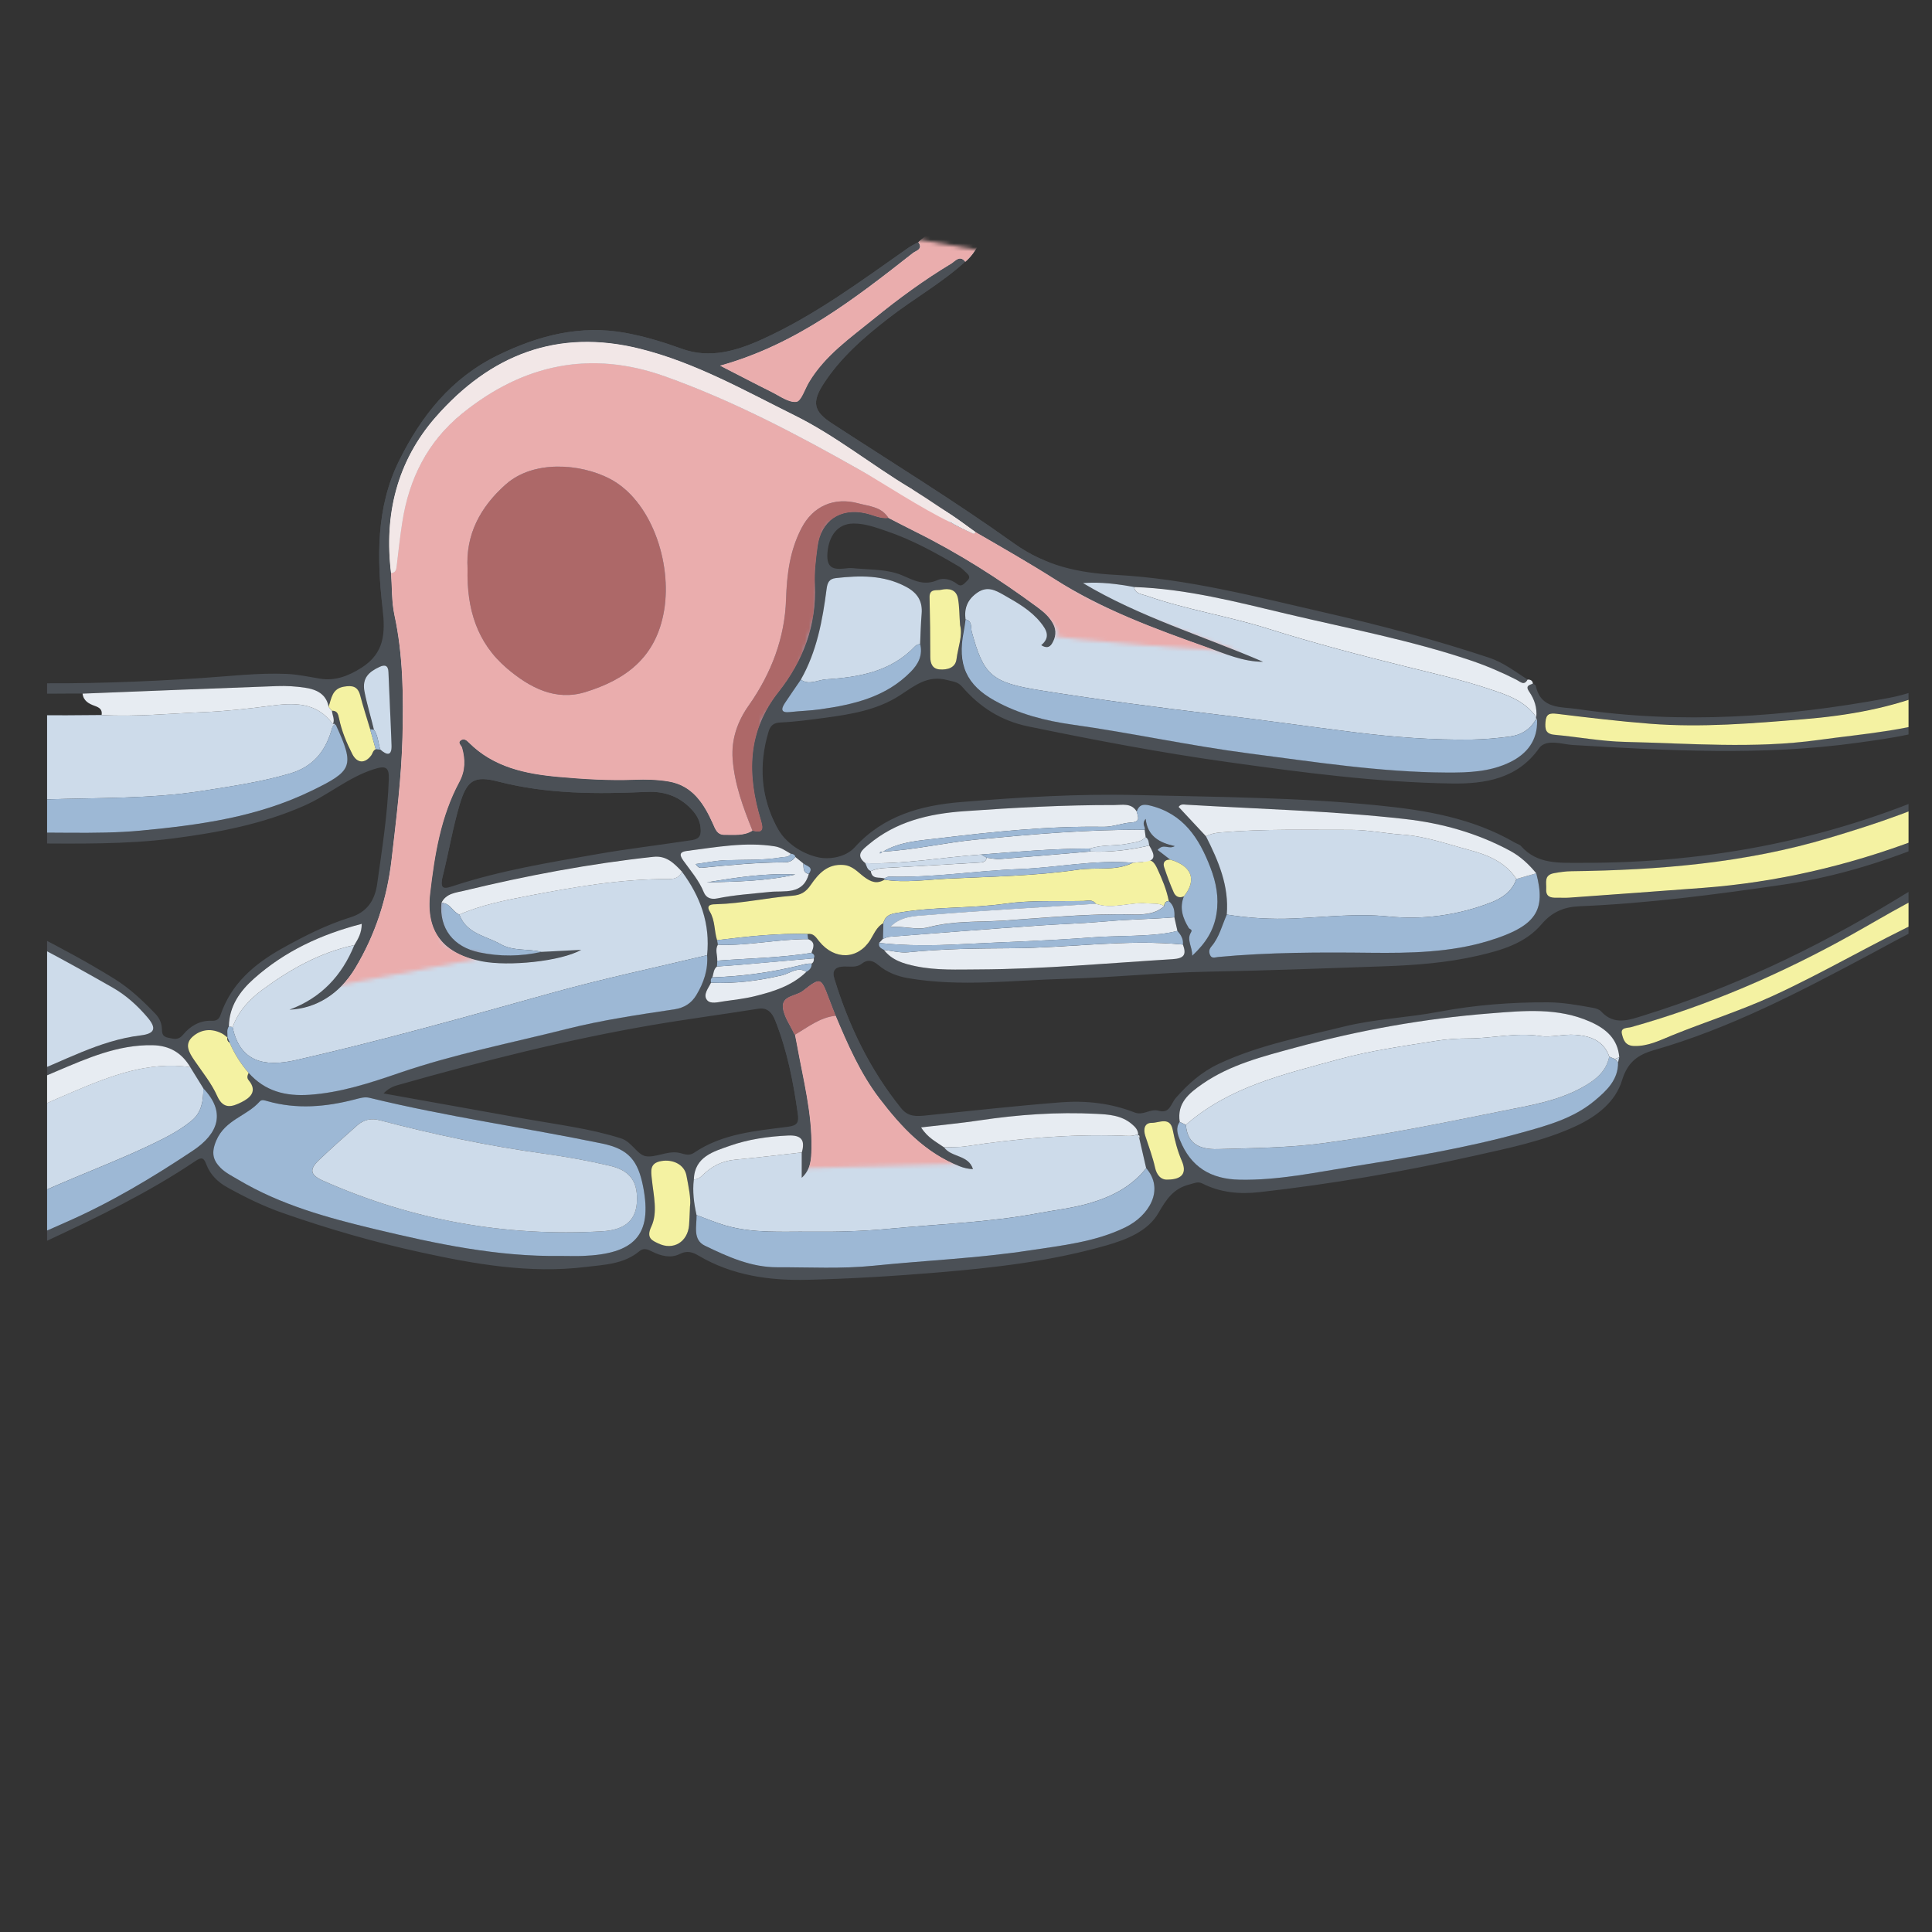 <?xml version='1.0' encoding='utf-8'?>
<ns0:svg xmlns:ns0="http://www.w3.org/2000/svg" version="1.1" viewBox="0 0 500 500">
  <ns0:rect x="0" y="0" width="500" height="500" fill="#333333" stroke="none"/>
  <ns0:defs>
    <ns0:style>
      .cls-1 {
        fill: #f4f2a2;
      }

      .cls-2 {
        mask: url(#mask-1);
      }

      .cls-3 {
        fill: #fcfcfc;
      }

      .cls-4 {
        fill: #eaadad;
      }

      .cls-5 {
        mask: url(#mask);
      }

      .cls-6 {
        fill: #cddbea;
      }

      .cls-7 {
        fill: none;
      }

      .cls-8 {
        fill: #9db8d5;
      }

      .cls-9 {
        fill: #f2e7e7;
      }

      .cls-10 {
        fill: #4b5056;
      }

      .cls-11 {
        fill: #ad6868;
      }

      .cls-12 {
        fill: #e7ecf2;
      }

      .cls-13 {
        fill: url(#linear-gradient);
      }

      .cls-14 {
        clip-path: url(#clippath);
      }
    </ns0:style>
    <ns0:clipPath id="clippath">
      <ns0:rect class="cls-7" x="12.15" y="59.55" width="481.81" height="336.43" />
    </ns0:clipPath>
    <ns0:linearGradient id="linear-gradient" x1="245.23" y1="83.89" x2="245.23" y2="95.55" gradientTransform="translate(5.57 -5.95)" gradientUnits="userSpaceOnUse">
      <ns0:stop offset="0" stop-color="#000" />
      <ns0:stop offset="1" stop-color="#fff" />
    </ns0:linearGradient>
    <ns0:mask id="mask" x="-66.65" y="18.5" width="634.9" height="437.17" maskUnits="userSpaceOnUse">
      <ns0:rect class="cls-13" x="-41.41" y="66.97" width="584.42" height="340.22" transform="translate(45.32 -40.2) rotate(10.07)" />
    </ns0:mask>
    <ns0:mask id="mask-1" x="-37.12" y="48.11" width="562.67" height="288.72" maskUnits="userSpaceOnUse">
      <ns0:path class="cls-3" d="M99.26,229.76c1.45-4.61,2.17-22.09,3.07-25.03.9-2.94.9-26.69.23-29.27s-.9-9.41-1.23-10.54-10.08-34.84-10.2-35.61,20.01-51.7,20.01-51.7c0,0,28.52-4.98,36.7-4.75,8.17.23,50.13-14.48,50.13-14.48,0,0,45.75-9.03,59.1-10.18,13.35-1.15,28.73,8.6,28.73,8.6l-26.24,22.24s-31.45,23.22-31.44,24.98c0,1.76,35.68,29.01,35.68,29.01,0,0,7.07,10.63,8.67,14.25s12.52,9.25,15.82,9.95,32.61,11.53,32.61,11.53c0,0-50.18-3.32-47.83-4.38,2.35-1.06-3.63-5.57-3.63-5.57l-18.6-12.22-15.03-8.47s-3.99.17-7.69-2.65c-3.7-2.82-9.07.25-12.89,0s-2.94,19.27-4.46,24.82c-1.52,5.55-4.17,12.98-4.17,12.98,0,0-5.84,9.29-8.44,11.7s-.78,14.83-1.15,16.65,5.53,14.64,5.59,14.07-10.67,1.94-13.05,2.13-8.4-1.62-8.4-1.62l-41.02-.37s-20.59,6.77-21.32,7.46-4.49,5.89-4.49,5.89c0,0-1.22,12.69.44,14.85s12.4,3.41,12.4,3.41l-40.47,7.77c5.34-2.76,11.13-20.85,12.58-25.45ZM200.14,279.39c1.7,2.63,2.29,4.84,2.44,5.6.15.76,4.6,5.51,5.23,6.7s.39,10.65.39,10.65l40.21-1.15s-8.31-6.36-10.54-7.33c-2.23-.96-5.4-9.47-5.4-9.47l-5.43-23.38s-10.6-7.92-11.25-8.39c-.65-.47-3.76.13-4.36.34-.59.2-8.31,3.87-8.84,4.21s-6.68,6.79-7.36,7.04c0,0,3.22,12.55,4.92,15.18Z" />
    </ns0:mask>
  </ns0:defs>
  
  <ns0:g>
    <ns0:g id="Layer_2">
      <ns0:g class="cls-14">
        <ns0:g class="cls-5">
          <ns0:g>
            <ns0:g id="Blue_myelin_sheath_and_yellow_axons">
              <ns0:path class="cls-10" d="M506.74,184.5c.92.69.62.97-.29,1.42-8.14,3.95-16.93,5.09-25.75,6.31-24.54,3.41-49.1,2.03-73.67.57-1.4-.08-2.79-.44-4.19-.56-1.68-.14-3.5-.05-4.52,1.4-5.57,7.91-14,9.25-22.53,9.13-19.43-.29-38.69-2.84-57.92-5.53-17.37-2.42-34.57-5.7-51.75-9.24-7.07-1.46-12.57-5-17.13-10.29-1.1-1.28-2.29-1.3-3.75-1.69-5.27-1.43-8.6,1.54-12.55,4.06-5.71,3.65-12.43,4.78-19.09,5.67-3.84.51-7.69,1.05-11.55,1.22-1.92.08-2.68.82-3.18,2.49-2.52,8.51-1.97,16.86,2.19,24.63,2.21,4.14,6.62,6.93,10.87,7.82,2.54.53,6.83.07,9.31-2.67,7.38-8.13,17.06-10.82,27.47-11.67,15.14-1.24,30.32-2.18,45.5-1.81,20.81.5,41.65.6,62.38,2.67,12.32,1.22,24.52,3.27,35.49,9.66.51.3,1.17.44,1.53.85,4.29,4.83,9.97,4.34,15.65,4.36,33.81.11,66.23-6.28,97.02-20.46.96-.44,1.89-1.07,3.01-.78.81.21.07.71.1,1.07-11.48,6-23.73,10.1-36.08,13.78-21.7,6.47-44.05,8.32-66.58,8.59-1.54.02-3.02.23-4.53.51-2.69.49-1.93,2.46-2.02,4.12-.11,2,1.13,2.28,2.7,2.23,1.06-.03,2.12.07,3.18-.01,11.61-.83,23.22-1.67,34.83-2.55,19-1.44,37.36-5.73,55.18-12.45,3.39-1.28,6.9-2.28,10.35-3.41.79.05,1.58.09,2.37.14-15.07,6.95-30.59,12.42-47.11,14.84-17.57,2.58-35.17,4.88-52.93,5.62-3.91.16-7.07,1.43-9.78,4.63-4.21,4.98-10.35,6.75-16.47,8.16-7.93,1.83-16.02,2.45-24.13,2.74-15.4.54-30.8,1.13-46.21,1.41-12.13.22-24.19,1.52-36.29,1.83-13.62.35-27.27,2.17-40.89-.17-2.84-.49-5.45-1.52-7.64-3.36-1.46-1.22-2.74-1.61-4.37-.34-1.3,1.02-2.98.66-4.46.69-2.41.06-3.23,1.05-2.54,3.3,3.73,12.13,9.15,23.37,17.17,33.32,1.93,2.39,4.14,2.17,6.65,1.91,11.59-1.18,23.16-2.48,34.77-3.38,6.47-.5,12.95.22,19.06,2.62,2.27.89,4.09-1.05,6.17-.45,3,.85,3.2-1.82,4.51-3.31,3.17-3.62,6.7-6.77,11.19-8.86,10.33-4.82,21.41-6.91,32.35-9.61,8.07-1.99,16.38-2.28,24.45-3.81,9.43-1.79,18.78-2.5,28.3-2.46,3.93.02,7.71.71,11.53,1.4.79.14,1.75.4,2.25.95,3.4,3.76,7.36,2.18,11.07,1.03,22.74-7.06,44.1-17.19,64.45-29.51,4.53-2.74,8.99-5.66,14.25-6.85,1.3-.29,3.07-1.49,3.64,1.04-10.19,3.5-19.22,9.26-28.55,14.46-18.13,10.1-37.06,18.33-57.08,23.94-.93.26-2.84.03-2.4,1.77.36,1.43.79,3.04,3.15,3.12,3.61.11,6.59-1.43,9.74-2.72,8.69-3.54,17.66-6.35,26.23-10.28,13.38-6.14,26.02-13.72,39.34-19.92,4.51-2.1,9.12-4.29,14.31-4.4.43,1.57-1.04,1.46-1.7,1.62-9.74,2.29-18.25,7.34-26.92,11.97-18.03,9.61-36.11,19.1-55.87,24.76-4.21,1.21-6.81,3.11-8.24,7.78-1.72,5.65-6.53,9.34-11.93,11.86-8.38,3.9-17.42,5.69-26.34,7.7-18.36,4.12-36.89,7.31-55.6,9.41-5.07.57-10.09.13-14.77-2.25-1.16-.59-2.17-.03-3.33.26-4.11,1.04-5.93,3.75-8.02,7.38-2.7,4.68-8.16,6.87-13.48,8.39-14.22,4.07-28.8,5.77-43.48,6.99-11.27.94-22.54,1.64-33.84,1.91-9.87.24-19.49-1.1-28.21-6.25-1.56-.92-2.95-1.39-4.89-.42-2.31,1.16-4.85.52-7.14-.64-1.1-.56-2.18-1.03-3.27-.11-4.07,3.41-9.14,3.52-14,4.11-14.49,1.75-28.61-.74-42.7-3.82-12.08-2.64-23.92-6.07-35.59-10.15-5.04-1.76-9.76-4.08-14.39-6.65-2.43-1.35-4.4-3.26-5.39-5.88-.69-1.84-1.22-2.03-2.92-.88-11.91,8.02-24.8,14.28-37.78,20.33-7.77,3.63-15.53,7.32-23.42,10.66-3.39,1.44-6.76,3.2-10.59,3.39.13-.98.93-1.3,1.67-1.65,12.25-5.68,24.42-11.55,36.79-16.97,11.56-5.07,22.33-11.52,32.75-18.47,6.72-4.47,8.53-10,2.7-16.13-1.13-1.83-2.26-3.65-3.39-5.48-2.21-3.73-5.39-5.62-9.82-5.69-8.9-.14-16.72,3.32-24.67,6.69-14.04,5.95-27.95,12.15-41.42,19.31-1.52.81-3.13,1.65-4.83.31,10.55-5.18,21.1-10.35,32.22-15.81-6.61-3.21-12.67-6.16-18.72-9.09-5.91-2.86-11.49-6.31-17.04-9.8-.78-.49-2.42-.7-1.6-2.38,3.46,1.41,6.56,3.49,9.81,5.26,8.75,4.75,17.82,8.9,26.7,13.4,2.29,1.16,4.13,1,6.58.08,9.89-3.74,19.19-9.21,29.95-10.5,3.61-.43,4.18-1.78,1.81-4.59-2.58-3.06-5.58-5.78-9.06-7.77-12.3-7.02-24.73-13.81-37.67-19.6-3.75-1.68-7.21-3.72-10.34-6.35,2.38-.38,4.41.8,6.37,1.74,14.26,6.83,28.59,13.54,42.06,21.88,4.01,2.48,7.4,5.68,10.64,9.07,1.02,1.07,1.59,2.28,1.68,3.68.08,1.21-.02,2.2,1.64,2.52,1.54.3,2.59.76,3.93-.86,1.79-2.17,4.29-3.65,7.35-3.53,1.2.05,1.87-.31,2.3-1.57,2.75-8.06,8.76-13.16,15.92-17.16,5.65-3.15,11.43-6.1,17.63-8.02,4.44-1.38,6.38-4.51,6.97-8.72,1.25-8.96,2.68-17.9,3-26.97.12-3.3-.86-3.63-3.97-2.63-6.53,2.1-11.66,6.65-17.86,9.39-10.93,4.83-22.33,6.99-34.04,8.5-12.2,1.57-24.41,1.34-36.65,1.29-3.67-.01-7.28-.39-10.82-1.39.31-1.91,1.78-1.06,2.8-1.12,12.09-.69,24.21.35,36.31-.79,15.25-1.44,30.25-3.5,44.29-10.35,10.46-5.11,11.16-6.26,6.25-16.92-.04-.09-.18-.15-.27-.22l-.26-.23-.3.16c.59-1.21-.15-2.32-.24-3.48,1.36-.01,1.6.81,1.84,2,.66,3.23,1.93,6.28,3.42,9.21,1.22,2.39,3.23,2.55,4.87.39.41-.53.46-1.33,1.19-1.64.4.04.81.08,1.22.12,1.71,1.48,2.99,1.67,2.89-1.15-.23-6.3-.56-12.6-.8-18.91-.07-1.77-.97-1.98-2.28-1.37-2.71,1.25-4.62,2.85-3.92,6.43.65,3.33,1.66,6.55,2.44,9.83-.33-.03-.66-.07-.98-.1-.87-2.91-1.82-5.81-2.58-8.75-.62-2.41-2.07-2.65-4.23-2.28-3.07.53-3.2,3.05-3.95,5.21-.61-3.34-3.13-4.49-6.01-4.94-2.42-.37-4.92-.52-7.37-.44-16.77.6-33.53,1.29-50.3,1.95-9.43-.08-18.89.53-28.21-1.52.02-.45.03-.9.05-1.35,3.73-.68,7.44.57,11.17.09.49.42.99.44,1.51.05,15.41.28,30.79-.28,46.18-1.28,7.39-.48,14.77-1.4,22.21-1.08,2.95.13,5.8.77,8.69,1.24,3.79.62,7.29-.7,10.66-2.85,5.91-3.79,6.16-8.87,5.45-15.2-1.46-13.03-1.77-26.18,4.27-38.38,5.74-11.59,13.49-21.39,25.54-27.27,10.54-5.14,21.39-7.95,33.09-5.79,4.95.91,9.78,2.38,14.56,4.11,7.22,2.62,14.14.55,20.77-2.46,13.59-6.16,25.51-15.04,37.64-23.55.85-.6,1.8-1.07,2.71-1.59,1.34,1.8-.66,2.22-1.39,2.79-15.12,11.87-30.28,23.7-49.92,29.16,4.74,2.43,9.05,4.69,13.4,6.85,2.08,1.04,4.35,2.75,6.35,2.53,1.27-.14,2.21-3.28,3.29-5.08,4.15-6.95,10.69-11.45,16.78-16.42,6.39-5.2,13.02-10.06,20.08-14.31.98-.59,2.16-2.27,3.57-.45-6.11,5.56-13.36,9.59-19.85,14.64-6.35,4.94-12.39,10.17-16.8,16.99-3.09,4.78-2.5,7.14,2.18,10.19,15.77,10.28,31.84,20.14,47.14,31.08,8.17,5.84,16.81,7.64,26.33,8.14,18.43.97,36.21,5.65,54.1,9.75,14.35,3.28,28.53,7.04,42.5,11.68,3.75,1.24,6.72,3.59,9.93,5.63-.91,1.71-1.91.55-2.86.07-3.88-1.97-7.85-3.66-11.98-5.05-15.41-5.19-31.37-8.19-47.14-11.93-13.14-3.11-26.24-6.59-39.86-7.03-4.34-.8-8.71-1.37-13.24-1.02,14.68,8.78,31.05,13.64,46.61,20.37-5.23,0-9.88-2.11-14.6-3.79-13.52-4.81-26.99-9.78-39.18-17.52-6.75-4.29-13.68-8.24-20.59-12.24-4.03-2.94-7.9-6.13-12.69-7.85l.04.06c-.26-.2-.51-.4-.77-.6-.44-.27-.87-.55-1.31-.82-.73-.74-1.35-1.68-2.22-2.2-10.08-6.05-19.27-13.53-29.84-18.77-13.02-6.46-25.68-13.66-40-17.25-21.53-5.39-38.9,1.64-52.94,17.64-10.03,11.44-13.43,25.3-11.57,40.41.27,3.62.13,7.34.88,10.86,2.24,10.45,2.33,21.02,2.07,31.59-.27,10.59-1.59,21.09-2.81,31.61-1.17,10.14-4.22,19.51-9.43,28.17-4.02,6.67-10.19,10.46-16.99,10.73,8.18-3.03,13.57-8.8,16.78-16.71.94-1.55,1.89-3.1,1.91-5.49-10.64,2.74-19.95,7.13-27.87,14.15-3.64,3.23-6.44,7.15-6.52,12.37-.65.89-.32,1.92-.37,2.89-.46-.34-.88-.76-1.39-1.02-2.67-1.38-5.37-1.14-7.55.74-2.35,2.03-.99,4.2.41,6.25,2.05,3.01,4.42,5.91,5.88,9.19,1.61,3.62,4,2.71,6.21,1.62,2.19-1.08,4.36-2.8,1.94-5.7-.57-.69-.3-1.27-.02-1.91,4.23,4.73,9.53,6.09,15.75,5.66,8.08-.56,15.66-3.05,23.17-5.63,14.25-4.9,29.01-7.78,43.56-11.44,9.1-2.29,18.41-3.65,27.69-5.04,2.53-.38,4.4-1.53,5.69-3.68,1.91-3.18,3.08-6.57,2.8-10.34.87-8.13-1.74-15.21-6.52-21.64-2.02-2.14-4-4.2-7.4-3.84-16.54,1.79-32.84,4.87-48.99,8.78-2.07.5-4.71.66-5.86,3.16-.59,6.61,3.08,11.38,9.82,12.79,5.37,1.13,10.72,1.05,16.07-.13,3.11-.16,6.21-.32,10.31-.53-5.37,3.01-18.78,4.32-25.7,2.97-10-1.95-14.56-7.64-13.39-17.6,1.16-9.93,2.73-19.84,7.56-28.82,1.57-2.92,1.56-5.82.7-8.86-.19-.66-1.36-1.36-.12-2.01.69-.36,1.32.14,1.85.67,6.39,6.44,14.73,8.14,23.2,8.9,6.53.59,13.13.99,19.73.74,2.92-.11,5.91-.04,8.79.45,6.17,1.04,9.13,5.72,11.45,10.91.64,1.44,1.11,2.94,3.05,2.9,2.44-.04,4.96.34,7.2-1.08,2.69.71,2.93-.26,2.2-2.68-3.56-11.75-3.62-22.91,4.57-33.25,6.34-8,9.87-17.3,9.38-27.74-.15-3.32.27-6.56.69-9.81.87-6.77,5.94-10.18,12.57-8.63,1.92.45,3.73,1.44,5.8,1.18,2.28,1.17,4.55,2.36,6.84,3.5,11.19,5.54,21.69,12.21,31.72,19.62,1.6,1.18,3.14,2.51,4.07,4.34.88,1.72.64,3.42-.34,5.03-.65,1.07-1.53,1.19-2.77.42,2.49-2.06,1.36-3.99-.15-5.86-2.56-3.19-6.06-5.15-9.54-7.13-2.18-1.24-4.27-2.39-6.85-.61-2.53,1.75-3.44,4-3.06,6.93-.16,1.04-.28,2.09-.48,3.12-1.71,8.54.65,13.85,8.11,17.96,6.24,3.44,13.03,5.17,20.03,6.15,15.29,2.13,30.37,5.46,45.69,7.45,16.98,2.2,33.89,4.86,51.08,4.95,5.7.03,11.33-.17,16.52-2.71,4.39-2.15,7.1-5.63,6.96-10.82l-.29-.77h.09c.25-2.44-.49-4.66-1.82-6.59-1.07-1.55-.06-1.74.95-2.13.28.21.76.38.81.64,1.3,6.07,6.45,5.35,10.71,5.98,27.01,4.01,53.83,2.1,80.51-2.84,4.45-.82,8.76-2.34,12.93-4.21,2.03-.91,2.07-.82,2.57.68-1.3.53-2.59,1.07-3.89,1.6-10.74,4.43-22.02,6.42-33.51,7.36-13.25,1.08-26.52,2.22-39.82,1.18-8.06-.63-16.09-1.6-24.12-2.57-1.91-.23-2.79,0-2.96,2.1-.16,1.92.05,3.12,2.37,3.33,6.08.55,12.14,1.7,18.22,1.84,16.67.37,33.33,1.81,50.01-.49,12.21-1.69,24.55-2.44,36.18-7.01ZM210.61,248.02c.35-.7.02-1.12-.6-1.41.5-1.38,1.12-2.78-.85-3.56-.06-.44-.13-.88-.19-1.32,1.56-.25,2.18.83,3.01,1.87,4,5,10.08,4.76,13.29-.4.96-1.54,1.62-3.33,3.34-4.28-.04,1.35-.07,2.71-.11,4.06-.33.35-.66.7-.99,1.05-.27,1.07.51,1.43,1.24,1.82,2.1,2.69,5.12,3.56,8.26,4.22,5.34,1.11,10.77.85,16.14.83,16.79-.07,33.51-1.62,50.25-2.65,3.09-.19,3.7-1.17,2.74-3.8.16-1.43-.54-2.51-1.42-3.52-.26-1.18-.53-2.35-.79-3.53.11-1.61-.1-3.11-1.45-4.22-.56-2.94-1.72-5.67-2.96-8.35-.67-1.44-1.61-3.02-3.72-1.76,3.82-.17,2.84-2.17,1.62-4.25-.11-.81-.13-1.65-.92-2.17-.09-.63-.17-1.26-.26-1.89.28-.79-.91-1.45.25-2.84.48,4.46,3.46,6.16,7.54,7.05-1.73.97-2.8-.83-4.46.99,1.05.81,2.15,1.66,3.24,2.5-1.4.01-1.95.77-1.52,2.04.75,2.19,1.54,4.38,2.48,6.5.46,1.03,1.42,1.53,2.63.96-1.23,2.98-.31,5.67,1.25,8.21.24.39,1.07.31.55,1.18-1.17,1.96.4,3.63.34,6.01,3.56-3.31,5.61-6.59,6.29-10.9.67-4.22-.09-8.04-1.57-11.91-2.92-7.64-7.02-13.97-15.68-16.08-1.88-.46-2.79-.11-3.41,1.56-1.4-2.3-3.75-1.68-5.74-1.69-13.04-.01-26.05.68-39.06,1.61-9.01.65-17.51,2.65-24.61,8.63-1.51,1.27-3.53,2.69-.83,4.8.35.77.48,1.7,1.42,2.07.29,2.22,2.2,1.46,3.47,1.88l.05.33c-1.98,1.2-3.52.58-5.3-.76-1.58-1.19-2.93-2.86-5.28-3.05-4.18-.34-6.5,2.29-8.48,5.17-1.27,1.85-2.54,2.63-4.8,2.8-6.55.51-13,2.02-19.6,2.19-.97.03-2.89,0-1.73,1.9,1.41,2.32,1.12,4.98,1.89,7.41.07.39.14.79.2,1.18-.77,1.35-.08,2.75-.16,4.13-.03.51-.06,1.01-.09,1.52-.92.72-.83,1.86-1.2,2.82-.48.37-.45.86-.34,1.37-.69,1.45-2.12,3.09-1.04,4.48.88,1.14,2.86.55,4.36.34,2.66-.38,5.35-.67,7.95-1.31,4.88-1.2,9.69-2.67,13.43-6.33.84-.45,1.42-1.07,1.34-2.1.51-.33.65-.81.56-1.38ZM204.67,220.95c-1.32-.75-2.56-1.68-4.11-1.92-7.66-1.21-15.18.21-22.73,1.17-1.73.22-2.21.81-1,2.49,1.9,2.64,4.06,5.12,5.31,8.21.6,1.48,1.88,1.93,3.48,1.6,4.48-.91,9.04-1.2,13.58-1.68,3.71-.39,8.62.88,10.12-4.67,1.4-1.88-.65-1.98-1.41-2.74l-2.07-1.67c-.16-.59-.62-.75-1.16-.8ZM294.4,293.74l.18-.06v-.19c-.12-1.12-.76-1.8-1.62-2.54-2.72-2.33-6.04-2.52-9.28-2.69-10.12-.51-20.19.21-30.22,1.7-4.91.73-9.85,1.19-15.08,1.81,1.68,2.69,3.95,3.76,5.93,5.16,1.87,2.64,6.33,1.88,7.48,5.64-1.27-.04-2.32-.29-3.45-.74-8.92-3.49-15.09-10.16-20.72-17.52-4.98-6.52-8.21-13.95-11.36-21.43-.59-1.53-1.2-3.05-1.77-4.58-2.02-5.37-2.12-5.5-6.74-1.87-1.79,1.41-5.51,1.18-5.15,4.39.26,2.32,1.88,4.49,2.9,6.72.04.1.17.16.25.24.18.92.36,1.83.53,2.75,1.6,8.87,3.92,17.64,3.73,26.74-.06,2.62-.13,5.33-2.51,7.54v-6.56c.89-3.14-.05-4.54-3.55-4.38-5.19.24-10.37.98-15.16,2.69-4,1.42-9.06,2.75-9.23,8.69-.37,3.12.03,6.17.7,9.21.05,2.85-1.06,6.4,2.16,7.94,5.9,2.83,11.89,5.6,18.72,5.58,8.31-.03,16.58.45,24.94-.4,13.41-1.37,26.89-1.92,40.26-3.95,8.48-1.29,17.06-2.18,24.86-5.97,6.23-3.03,10.21-9.81,5.43-15.32-.59-2.58-1.19-5.15-1.78-7.73.04-.39.24-.86-.45-.87ZM238.13,166.61c.12-2.57.17-5.15.39-7.72.29-3.34-1.11-5.47-4.06-7.04-5.81-3.09-11.92-2.93-18.15-2.24-1.75.19-2.19,1.22-2.39,2.82-1.04,8.15-2.52,16.19-6.67,23.46-1.38,2.02-2.79,4.03-4.14,6.08-1.06,1.61-1,2.59,1.35,2.32,2.56-.29,5.15-.35,7.7-.7,8.65-1.21,17.03-3.13,23.5-9.69,2.02-2.05,3.19-4.34,2.46-7.29ZM419.05,273.64c-.39-4.75-3.37-7.34-7.43-9.16-8.43-3.79-17.28-2.88-26.02-2.2-17.08,1.34-33.92,4.37-50.45,8.87-8.32,2.27-16.77,4.36-24.03,9.41-3.43,2.39-6.58,4.92-5.83,9.79-1.1,1.58-.55,3.16.06,4.68,2.8,6.96,7.94,10.14,15.49,10.28,9.95.19,19.64-1.89,29.32-3.44,14.56-2.33,29.15-4.74,43.43-8.69,6.84-1.89,13.62-3.75,19.15-8.37,3.02-2.53,6.04-5.31,6.01-9.83l.29-1.34ZM397.59,226.02c-1.94-2.36-4.11-4.4-6.84-5.87-8.5-4.57-17.64-7.12-27.14-8.2-18.81-2.12-37.74-2.58-56.62-3.71-.64-.04-1.42-.25-1.98.58,2.36,2.54,4.73,5.07,7.1,7.61,3.21,6.37,6.01,12.86,5.37,20.25-1.23,2.79-1.95,5.85-3.95,8.22-.68.8-.7,1.42-.4,2.19.42,1.07,1.31.64,2.11.57,13.14-1.23,26.31-1.24,39.49-1.09,10.24.12,20.61-.07,30.43-3.06,12.59-3.83,14.91-7.98,12.42-17.5ZM99.26,282.98c12.78,2.29,24.88,4.47,36.99,6.63,8.21,1.46,16.51,2.46,24.5,5.01,2.76.88,4.14,4.21,6.35,4.6,2.45.43,5.34-1.3,8.2-.95,1.45.18,2.78,1.12,4.36.04,7.3-4.94,15.85-5.62,24.22-6.7,2.36-.3,2.93-1.04,2.61-3.28-1.16-8.29-2.76-16.46-5.87-24.26-.76-1.89-1.88-3.42-4.46-3-9.17,1.47-18.38,2.67-27.53,4.24-22.04,3.78-43.68,9.28-65.18,15.37-1.23.35-2.52.63-4.19,2.29ZM145.15,325.04c1.88,0,3.77.06,5.65,0,13.31-.5,18.09-5.31,15.66-17.84-1.33-6.87-3.76-9.84-10.65-11.26-20.02-4.13-40.28-6.98-60.16-11.82-1.29-.32-2.54.08-3.81.41-7.5,1.95-15.05,2.6-22.63.45-.7-.2-1.48-.5-1.99.08-3.33,3.78-8.95,4.68-11.25,10.11-1.37,3.22-.83,5.11,1.11,7.07,1.29,1.31,3.06,2.16,4.67,3.12,10.97,6.53,23.13,9.83,35.37,12.76,15.78,3.78,31.66,7.16,48.03,6.92ZM181.35,214.67c-.07-1.8-.76-3.35-1.96-4.75-3.16-3.64-7.13-5.19-11.92-4.98-12.95.58-25.85.6-38.56-2.68-6.18-1.59-8.06-.37-9.94,5.92-1.81,6.09-2.84,12.37-4.38,18.52-.99,3.94.71,3.24,3.07,2.47,12-3.91,24.43-5.94,36.81-8.11,7.76-1.36,15.59-2.28,23.38-3.46,1.68-.25,3.73-.26,3.49-2.93ZM222.04,147.15c3.85.33,7.79.2,11.44,1.75,2.96,1.26,5.69,2.81,9.19,1.21,1.41-.64,3.49-.19,5,1,1.24.97,1.88-.13,2.63-.81,1.11-.99.23-1.64-.42-2.28-.5-.49-1.02-1-1.61-1.35-6.07-3.59-12.25-7.01-18.94-9.26-2.74-.92-5.54-1.97-8.55-1.92-3.93.07-6.24,3.05-6.63,7.51-.42,4.8,2.38,4.35,5.44,4.03.81-.08,1.64.07,2.46.13ZM178.57,312.17c.26-2.03-.36-5.02-.94-8-.52-2.69-3.38-4.23-6.55-3.68-3.04.53-2.6,2.6-2.38,4.82.42,4.06,1.56,8.49-.15,12.12-1.43,3.03.28,3.62,1.78,4.36,3.92,1.91,7.62-.38,7.99-4.71.11-1.28.13-2.57.24-4.91ZM248.46,161.78c-.19-2.65-.16-4.79-.53-6.85-.44-2.42-2.38-2.73-4.37-2.28-1.15.26-3.05-.42-2.99,1.97.13,5.13.19,10.27.19,15.4,0,1.79.62,3.11,2.44,3.24,1.95.14,4.05-.38,4.34-2.64.4-3.1,1.65-6.16.92-8.83ZM302.33,305.27c3.73-.08,4.87-1.77,3.53-4.85-1.12-2.58-1.81-5.28-2.35-8.03-.7-3.52-3.54-1.78-5.38-1.81-1.99-.03-2.26,1.69-1.72,3.37.88,2.76,1.92,5.45,2.55,8.3.38,1.7,1.45,3.23,3.38,3.01Z" />
              <ns0:path class="cls-6" d="M-18.84,229.65c3.13,2.63,6.59,4.67,10.34,6.35,12.94,5.79,25.37,12.58,37.67,19.6,3.49,1.99,6.48,4.71,9.06,7.77,2.37,2.81,1.79,4.15-1.81,4.59-10.76,1.29-20.06,6.76-29.95,10.5-2.45.93-4.29,1.08-6.58-.08-8.88-4.5-17.95-8.66-26.7-13.4-3.26-1.77-6.36-3.84-9.81-5.26-.58-1.79-1.22-3.48,1.87-3.38,1.59.05,1.91-1.58,2.4-2.72,1.54-3.54,2.32-7.4,4.33-10.75.68-1.14.45-1.93-.67-2.63-1.18-.73-2.72-1.48-1.9-3.23.68-1.44,2.16-1.03,3.45-.89,1.46.16,4.22-2.94,3.57-4.2-.77-1.5-1.48-2.46.41-3.77,2.39-1.65,2.96.84,4.33,1.49Z" />
              <ns0:path class="cls-6" d="M86.14,187.41l.3-.16s.26.23.25.23c-.7.39-.76,1.1-.98,1.78-1.7,5.45-4.81,9.21-10.7,10.94-7.45,2.19-15.09,3.3-22.67,4.49-13.43,2.11-27.09,1.73-40.65,2.21-6.89.24-13.79-.93-20.72-.64.1-1.46-.34-2.5-1.38-3.72-1.26-1.49-3.18-3.37-1.02-5.8.6-.68.54-1.82-.48-2.45-1.32-.82-3.04-1.06-2.25-3.56.61-1.92,2.11-1.89,3.34-2.52-.08-.29-.07-.6-.21-.7-1.31-.93-4.14-.86-3.34-3.23.84-2.49,3.13-.99,4.88-.72,11.87,1.89,23.84,1.57,35.8,1.49,8.81.51,17.59-.39,26.37-.75,5.71-.23,11.42-.86,17.09-1.61,6.22-.82,12.15-1.13,16.38,4.72Z" />
              <ns0:path class="cls-6" d="M49.24,276.18c1.13,1.83,2.26,3.65,3.39,5.48,0,3.14-.42,6.21-2.99,8.33-2.25,1.86-4.76,3.36-7.4,4.7-12.07,6.12-24.94,10.39-37.06,16.42-11.56,5.75-23.48,10.78-35.25,16.13-.23-2.21-.87-4.17-2.14-6.12-1.81-2.79-2.82-5.95.2-8.85.61-.58,1.61-1.64,0-1.99-4.94-1.06-1.58-2.28-.16-3.52.26-.22.43-.54.64-.82,5.54-1.62,10.65-4.23,15.72-6.9,11.42-6.01,23.08-11.56,34.94-16.59,9.54-4.04,19.32-7.85,30.12-6.29Z" />
              <ns0:path class="cls-8" d="M-9.04,206.25c6.93-.29,13.83.88,20.72.64,13.57-.48,27.23-.1,40.65-2.21,7.57-1.19,15.22-2.3,22.67-4.49,5.89-1.73,9-5.49,10.7-10.94.21-.68.27-1.39.98-1.78.1.07.24.13.28.22,4.91,10.67,4.21,11.82-6.25,16.92-14.03,6.85-29.03,8.91-44.29,10.35-12.1,1.14-24.22.1-36.31.79-1.02.06-2.49-.78-2.8,1.12-4.07,1.11-6.53-2.25-8.93-4.15-1.4-1.11.3-4.78,2.58-6.48Z" />
              <ns0:path class="cls-1" d="M506.4,213.91c-3.45,1.13-6.95,2.13-10.35,3.41-17.82,6.72-36.17,11.01-55.18,12.45-11.61.88-23.22,1.71-34.83,2.55-1.05.08-2.12-.02-3.18.01-1.57.05-2.82-.24-2.7-2.23.1-1.66-.67-3.63,2.02-4.12,1.51-.27,2.99-.49,4.53-.51,22.53-.27,44.88-2.11,66.58-8.59,12.35-3.68,24.6-7.78,36.08-13.78,2.22-.56,4.53-.44,6.8-1.2,1.65-.55,2.88,1.73,4.48,2.44-.78,1.58-1.07,3.43-2.74,4.5-1.55.99-3.64.94-4.85,2.56-2.52.05-4.47,1.59-6.67,2.5Z" />
              <ns0:path class="cls-8" d="M-30.08,327.24c11.76-5.35,23.68-10.38,35.25-16.13,12.12-6.03,25-10.29,37.06-16.42,2.64-1.34,5.15-2.84,7.4-4.7,2.58-2.12,2.99-5.2,2.99-8.33,5.83,6.12,4.02,11.65-2.7,16.13-10.42,6.94-21.2,13.4-32.75,18.47-12.37,5.42-24.54,11.29-36.79,16.97-.75.35-1.54.66-1.67,1.65-.89.79-1.92,1.31-3.09,1.52-.93.16-2.3,1.42-1.97-1.17.18-1.41-1.58-2.66-2.78-3-4.02-1.13-2.68-2.93-.94-4.97Z" />
              <ns0:path class="cls-6" d="M249.81,67.75c-1.42-1.82-2.59-.14-3.57.45-7.06,4.25-13.7,9.1-20.08,14.31-6.09,4.96-12.63,9.47-16.78,16.42-1.08,1.8-2.02,4.94-3.29,5.08-2,.22-4.27-1.5-6.35-2.53-4.35-2.16-8.65-4.42-13.4-6.85,19.64-5.46,34.8-17.29,49.92-29.16.72-.57,2.73-.99,1.39-2.79,3.94-3.6,8.91-5.57,13.48-8.09,2.69-1.48,4.88.36,4.06,3.34-.98,3.59-2.38,7.22-5.39,9.82Z" />
              <ns0:path class="cls-1" d="M506.74,184.5c-11.63,4.57-23.98,5.32-36.18,7.01-16.68,2.3-33.35.86-50.01.49-6.08-.13-12.14-1.29-18.22-1.84-2.32-.21-2.52-1.41-2.37-3.33.17-2.09,1.06-2.33,2.96-2.1,8.02.98,16.06,1.94,24.12,2.57,13.3,1.04,26.57-.09,39.82-1.18,11.49-.94,22.78-2.93,33.51-7.36,1.3-.54,2.59-1.07,3.89-1.6,1.33.13,2.04,1.8,3.8,1.22,1.06-.35,2.68.02,3.05,1.54.41,1.71-.7,2.57-2.23,2.94-.97.24-1.69.75-2.15,1.63Z" />
              <ns0:path class="cls-1" d="M512.52,233.39c-5.18.11-9.8,2.3-14.31,4.4-13.33,6.21-25.96,13.78-39.34,19.92-8.57,3.93-17.54,6.74-26.23,10.28-3.15,1.28-6.13,2.82-9.74,2.72-2.36-.07-2.79-1.69-3.15-3.12-.44-1.74,1.47-1.51,2.4-1.77,20.02-5.62,38.95-13.84,57.08-23.94,9.33-5.2,18.37-10.96,28.55-14.46,4.8.1,9.1-2.06,13.66-3.05,1.76-.38,2.91-.92,3.83,1.53.89,2.37-.51,3.02-1.8,3.68-3.46,1.76-7.24,2.7-10.95,3.8Z" />
              <ns0:path class="cls-12" d="M49.24,276.18c-10.8-1.57-20.59,2.25-30.12,6.29-11.87,5.03-23.52,10.57-34.94,16.59-5.07,2.67-10.18,5.27-15.72,6.9-2.52-.09-3.45-1.92-3.49-3.92-.04-2.36,1.07-4.36,3.54-5.23,1.7,1.34,3.3.5,4.83-.31,13.47-7.17,27.38-13.36,41.42-19.31,7.95-3.37,15.77-6.83,24.67-6.69,4.43.07,7.61,1.96,9.82,5.69Z" />
              <ns0:path class="cls-12" d="M293.5,151.92c13.62.45,26.72,3.92,39.86,7.03,15.77,3.74,31.73,6.74,47.14,11.93,4.13,1.39,8.11,3.09,11.98,5.05.95.48,1.95,1.64,2.86-.07.73,0,1.27.24,1.38,1.05-1.01.4-2.02.59-.95,2.13,1.33,1.92,2.07,4.15,1.82,6.58-2.96-4.32-7.56-5.78-12.24-7.34-7.01-2.34-14.17-3.96-21.32-5.73-12.02-2.98-24.03-6.12-35.84-9.85-10.39-3.28-21.2-4.92-31.48-8.53-1.28-.45-2.89-.44-3.21-2.26Z" />
              <ns0:path class="cls-12" d="M86.14,187.41c-4.23-5.86-10.16-5.54-16.38-4.72-5.67.75-11.38,1.38-17.09,1.61-8.78.36-17.56,1.25-26.37.75.23-1.42-.56-1.94-1.78-2.37-1.5-.53-2.94-1.29-3.15-3.17,16.77-.66,33.53-1.35,50.3-1.95,2.45-.09,4.95.06,7.37.44,2.87.44,5.4,1.6,6.01,4.94.29.34.57.67.86,1.01.08,1.16.82,2.28.24,3.48Z" />
              <ns0:path class="cls-8" d="M506.4,213.91c2.2-.91,4.15-2.45,6.67-2.5-.78,1.94-2.47,2.42-4.3,2.64-.79-.05-1.58-.09-2.37-.14Z" />
              <ns0:path class="cls-12" d="M5.88,176.78c-.52.39-1.02.36-1.51-.05.53-.9,1.04-.84,1.51.05Z" />
              <ns0:path class="cls-12" d="M-6.8,176.64c-.02.45-.03.9-.05,1.35-.38-.18-1.04-.32-1.08-.55-.12-.8.56-.78,1.13-.8Z" />
              <ns0:path class="cls-6" d="M293.5,151.92c.31,1.82,1.93,1.81,3.21,2.26,10.28,3.61,21.09,5.25,31.48,8.53,11.81,3.73,23.82,6.87,35.84,9.85,7.15,1.77,14.32,3.39,21.32,5.73,4.68,1.56,9.28,3.02,12.24,7.34,0,0-.09,0-.09,0-.02.17-.02.34,0,.51-1.47,2.68-3.87,4.1-6.78,4.48-3.24.43-6.53.73-9.8.78-10.09.15-20.08-.62-30.13-1.86-11.94-1.48-23.85-3.2-35.8-4.62-15.31-1.82-30.6-3.84-45.83-6.27-12.52-2-14.64-3.89-17.68-15.17-.29-1.08.2-2.79-1.61-3.18-.38-2.93.53-5.18,3.06-6.93,2.58-1.78,4.67-.63,6.85.61,3.48,1.98,6.97,3.94,9.54,7.13,1.5,1.87,2.64,3.79.15,5.86,1.24.77,2.12.65,2.77-.42.98-1.61,1.21-3.31.34-5.03-.93-1.83-2.47-3.16-4.07-4.34-10.03-7.41-20.53-14.08-31.72-19.62-2.3-1.14-4.56-2.33-6.84-3.5-1.81-2.94-4.98-3.03-7.85-3.81-6.19-1.67-11.68.69-14.65,6.37-3.04,5.82-3.81,11.92-4.03,18.51-.32,9.95-3.83,19.18-9.68,27.47-2.87,4.06-4.53,8.73-4.14,13.88.49,6.51,2.73,12.53,5.14,18.51-2.24,1.42-4.76,1.03-7.2,1.08-1.94.03-2.41-1.46-3.05-2.9-2.32-5.19-5.28-9.87-11.45-10.91-2.88-.49-5.86-.56-8.79-.45-6.6.25-13.19-.15-19.73-.74-8.47-.76-16.8-2.47-23.2-8.9-.53-.53-1.16-1.04-1.85-.67-1.24.65-.07,1.35.12,2.01.86,3.04.87,5.94-.7,8.86-4.83,8.98-6.4,18.89-7.56,28.82-1.17,9.97,3.39,15.66,13.39,17.6,6.93,1.35,20.33.03,25.7-2.97-4.09.21-7.2.37-10.31.53-3.47-.88-7.27-.13-10.52-1.98-3.83-2.18-8.88-2.7-10.72-7.68,5.71-2.5,11.83-3.69,17.86-4.85,11.99-2.31,24.06-4.4,36.35-4.34,1.56,0,2.75-.42,3.39-1.93,4.78,6.43,7.39,13.51,6.52,21.64-13.4,3.22-26.92,6.06-40.18,9.76-21.96,6.13-43.9,12.31-66.13,17.37-8.3,1.89-14.59.5-16.49-8.52,1.49-4.1,4.24-7.1,7.73-9.68,7.23-5.34,14.92-9.63,23.78-11.55-3.21,7.91-8.6,13.68-16.78,16.71,6.81-.27,12.98-4.06,16.99-10.73,5.21-8.66,8.26-18.03,9.43-28.17,1.21-10.52,2.54-21.02,2.81-31.61.27-10.58.18-21.14-2.07-31.59-.76-3.52-.61-7.23-.88-10.86,1.25-.12,1.34-.98,1.46-2,.42-3.71.85-7.42,1.42-11.11,1.73-11.28,6.53-20.94,15.51-28.21,15.78-12.78,33.27-16.51,52.64-9.57,17.73,6.35,34.31,15.11,50.65,24.36,4.76,2.69,9.51,5.4,14.89,6.7.44.27.87.55,1.31.82.26.2.51.4.77.6l-.04-.06c3.17,4.07,7.58,6.33,12.19,8.28.09.04.33-.28.5-.43,6.91,4.01,13.84,7.95,20.59,12.24,12.19,7.75,25.66,12.72,39.18,17.52,4.72,1.68,9.37,3.78,14.6,3.79-15.56-6.72-31.94-11.59-46.61-20.37,4.53-.35,8.9.22,13.24,1.02ZM121,147.2c-.25,10.29,2.36,19.12,10.23,25.81,5.85,4.97,12.55,8.49,20.24,6.11,10.4-3.21,18.35-8.87,20.41-21.13,2.12-12.61-3.46-28.66-14.14-34.15-7.59-3.9-19.67-4.86-26.85,1.5-6.66,5.9-10.43,13.07-9.89,21.85Z" />
              <ns0:path class="cls-6" d="M216.27,262.88c3.15,7.48,6.38,14.91,11.36,21.43,5.63,7.36,11.8,14.03,20.72,17.52,1.13.44,2.18.69,3.45.74-1.15-3.75-5.61-2.99-7.48-5.64,1.87-.08,3.77.01,5.62-.27,13.31-2.02,26.67-3.16,40.14-2.76,1.5.04,3.06.3,4.5-.42v.19s-.18.06-.18.06c.15.29.3.58.45.87.59,2.58,1.19,5.15,1.78,7.73-3.86,4.89-9.15,7.49-14.96,9.15-4.26,1.21-8.69,1.69-13.04,2.51-12.69,2.38-25.55,2.77-38.34,4-6.86.66-13.71.85-20.6.77-7.34-.08-14.7.48-21.87-1.58-2.57-.74-5.05-1.8-7.56-2.72-.67-3.04-1.08-6.09-.7-9.21.87-.01,1.55-.39,2.15-1,2.37-2.39,5.15-3.82,8.57-4.13,5.74-.52,11.47-1.24,17.21-1.87v6.56c2.38-2.2,2.46-4.91,2.51-7.54.19-9.11-2.13-17.88-3.73-26.74-.17-.92-.35-1.83-.53-2.75,3.35-1.95,6.44-4.47,10.51-4.9Z" />
              <ns0:path class="cls-8" d="M145.15,325.04c-16.37.24-32.25-3.14-48.03-6.92-12.24-2.93-24.4-6.24-35.37-12.76-1.61-.96-3.38-1.82-4.67-3.12-1.94-1.97-2.48-3.85-1.11-7.07,2.31-5.42,7.93-6.33,11.25-10.11.51-.58,1.29-.28,1.99-.08,7.59,2.16,15.13,1.5,22.63-.45,1.27-.33,2.52-.73,3.81-.41,19.88,4.85,40.14,7.69,60.16,11.82,6.89,1.42,9.32,4.39,10.65,11.26,2.43,12.53-2.35,17.34-15.66,17.84-1.88.07-3.77,0-5.65,0ZM164.86,310.25c-.01-4.79-2.07-7.4-7.11-8.57-5.57-1.29-11.17-2.31-16.86-3.1-14.35-1.99-28.56-4.94-42.58-8.65-2.29-.6-4.2-.14-5.87,1.32-3.35,2.94-6.67,5.91-9.9,8.98-2.6,2.47-2.26,3.87,1.11,5.36,22.99,10.19,47.05,14.51,72.15,13.07,6.2-.36,9.07-3.1,9.05-8.41Z" />
              <ns0:path class="cls-6" d="M317.48,236.69c.64-7.4-2.16-13.88-5.37-20.25,1.15-.64,2.36-.88,3.69-1,11.25-.98,22.52-.63,33.79-.67,4.45-.02,8.83.93,13.24,1.22,6.04.41,11.68,2.45,17.4,3.98,4.58,1.22,9.35,3.06,12.21,7.51-1.13,3.29-3.76,5.01-6.77,6.16-8.47,3.24-17.38,4.45-26.29,3.55-8.24-.83-16.36.15-24.48.51-5.93.26-11.65-.08-17.43-1.01Z" />
              <ns0:path class="cls-8" d="M249.88,160.3c1.81.39,1.32,2.1,1.61,3.18,3.04,11.27,5.16,13.16,17.68,15.17,15.22,2.44,30.52,4.46,45.83,6.27,11.95,1.42,23.86,3.14,35.8,4.62,10.05,1.24,20.04,2,30.13,1.86,3.27-.05,6.55-.35,9.8-.78,2.91-.39,5.31-1.8,6.78-4.48.09.09.19.18.29.26.14,5.19-2.57,8.66-6.96,10.82-5.19,2.55-10.82,2.75-16.52,2.71-17.19-.1-34.1-2.75-51.08-4.95-15.32-1.99-30.41-5.31-45.69-7.45-7-.98-13.79-2.71-20.03-6.15-7.46-4.11-9.82-9.43-8.11-17.96.21-1.03.32-2.08.48-3.12Z" />
              <ns0:path class="cls-8" d="M60.2,265.81c1.9,9.03,8.19,10.41,16.49,8.52,22.23-5.05,44.17-11.23,66.13-17.37,13.27-3.7,26.78-6.54,40.18-9.76.28,3.78-.89,7.17-2.8,10.34-1.29,2.14-3.17,3.3-5.69,3.68-9.28,1.39-18.58,2.75-27.69,5.04-14.56,3.67-29.31,6.54-43.56,11.44-7.51,2.58-15.08,5.07-23.17,5.63-6.22.43-11.52-.93-15.75-5.66-2.02-2.37-3.71-4.96-4.91-7.84-.21-.46-.42-.93-.62-1.39l.05.05c.06-.97-.28-1.99.37-2.89.32.07.65.13.97.2Z" />
              <ns0:path class="cls-1" d="M185.58,243.32c-.77-2.43-.48-5.09-1.89-7.41-1.16-1.91.76-1.88,1.73-1.9,6.6-.18,13.05-1.68,19.6-2.19,2.26-.18,3.53-.95,4.8-2.8,1.98-2.88,4.3-5.5,8.48-5.17,2.35.19,3.69,1.86,5.28,3.05,1.78,1.34,3.31,1.96,5.3.77,5.4.85,10.75,0,16.14-.26,11.37-.56,22.77-.68,34.03-2.34,4.71-.69,9.66.45,14.16-1.79l2.59-.21c2.11-1.26,3.05.32,3.72,1.76,1.24,2.68,2.4,5.42,2.96,8.35-.85.03-1.14.56-1.2,1.31-1.39-.83-2.94-.55-4.45-.69-4.42-.4-8.81,1.63-13.23.11-.85-1.22-2.13-.76-3.23-.74-6.78.12-13.57-.25-20.32.71-8.86,1.25-17.88.75-26.73,2.2-1.93.32-4.09.3-4.71,2.82-1.72.96-2.39,2.75-3.34,4.29-3.2,5.16-9.29,5.4-13.29.4-.83-1.04-1.45-2.13-3.01-1.87-7.85-.23-15.62.64-23.39,1.6Z" />
              <ns0:path class="cls-8" d="M180.27,314.46c2.52.91,4.99,1.98,7.56,2.72,7.17,2.06,14.53,1.51,21.87,1.58,6.89.07,13.74-.12,20.6-.77,12.79-1.22,25.65-1.61,38.34-4,4.35-.82,8.77-1.29,13.04-2.51,5.81-1.66,11.1-4.26,14.96-9.15,4.79,5.51.81,12.29-5.43,15.32-7.8,3.79-16.38,4.68-24.86,5.97-13.36,2.03-26.85,2.58-40.26,3.95-8.36.85-16.62.37-24.94.4-6.82.02-12.82-2.74-18.72-5.58-3.22-1.55-2.11-5.09-2.16-7.94Z" />
              <ns0:path class="cls-8" d="M317.48,236.69c5.78.93,11.49,1.27,17.43,1.01,8.12-.36,16.24-1.34,24.48-.51,8.91.9,17.81-.31,26.29-3.55,3.01-1.15,5.64-2.87,6.77-6.16,1.71-.49,3.43-.97,5.14-1.46,2.49,9.52.17,13.66-12.42,17.5-9.83,2.99-20.19,3.17-30.43,3.06-13.18-.15-26.35-.14-39.49,1.09-.8.08-1.69.51-2.11-.57-.3-.77-.28-1.39.4-2.19,2.01-2.37,2.72-5.43,3.95-8.22Z" />
              <ns0:path class="cls-8" d="M418.76,274.98c.03,4.52-2.99,7.3-6.01,9.83-5.52,4.63-12.3,6.48-19.15,8.37-14.28,3.94-28.87,6.36-43.43,8.69-9.67,1.55-19.36,3.63-29.32,3.44-7.55-.14-12.69-3.31-15.49-10.28-.61-1.52-1.17-3.11-.06-4.68.53.26,1.07.51,1.6.77.34,4.33,2.84,6.45,8.35,6.28,9.01-.28,18.09-.33,27-1.51,15.75-2.08,31.33-5.32,46.91-8.43,6.79-1.36,13.67-2.48,19.8-5.76,3.3-1.77,6.66-3.99,7.51-8.23.47.2.95.4,1.42.6.28.31.57.61.85.92Z" />
              <ns0:path class="cls-12" d="M237.78,128.49c-5.38-1.31-10.14-4.01-14.89-6.7-16.34-9.26-32.92-18.01-50.65-24.36-19.37-6.94-36.86-3.2-52.64,9.57-8.98,7.27-13.78,16.92-15.51,28.21-.57,3.69-1,7.4-1.42,11.11-.11,1.02-.21,1.88-1.46,2-1.86-15.11,1.54-28.97,11.57-40.41,14.04-16,31.41-23.03,52.94-17.64,14.33,3.59,26.98,10.79,40,17.25,10.57,5.24,19.76,12.72,29.84,18.77.87.52,1.48,1.46,2.22,2.2Z" />
              <ns0:path class="cls-12" d="M296.24,214.75c.09.63.17,1.26.26,1.89-1.19,1.33-2.84,1.33-4.42,1.67-3.27.72-6.69.19-9.9,1.28-9.43.04-18.83.81-28.22,1.56-10.01.68-19.93,2.57-30.02,2.23-2.7-2.11-.68-3.53.83-4.8,7.1-5.98,15.6-7.98,24.61-8.63,13-.93,26.02-1.63,39.06-1.61,1.99,0,4.35-.61,5.74,1.68.31,1.3,1.13,2.67-1.36,2.83-2.43.16-4.83,1.17-7.23,1.13-14.29-.23-28.45,1.27-42.6,2.97-4.93.59-10.02.84-14.5,3.47-.22.2-.86-.27-.73.47.24-.16.47-.33.71-.49,8.18-.43,16.15-2.36,24.32-3.13,14.47-1.37,28.91-2.66,43.46-2.51Z" />
              <ns0:path class="cls-12" d="M417.91,274.06c-.47-.2-.95-.4-1.42-.6-1.46-4.19-4.93-5.36-8.83-5.65-3.03-.23-6.21.75-9.07.31-6.29-.97-12.38.63-18.58.63-2.71,0-5.59.18-8.37.63-8.42,1.36-16.87,2.49-25.12,4.75-13.99,3.84-28.25,7.02-39.61,16.98-.53-.26-1.07-.51-1.6-.77-.75-4.87,2.4-7.4,5.83-9.79,7.26-5.05,15.71-7.14,24.03-9.41,16.53-4.51,33.36-7.53,50.45-8.87,8.74-.69,17.59-1.59,26.02,2.2,4.06,1.82,7.04,4.41,7.43,9.16-.38.14-.76.28-1.14.42Z" />
              <ns0:path class="cls-6" d="M207.25,175.89c4.14-7.27,5.62-15.32,6.67-23.46.21-1.61.64-2.63,2.39-2.82,6.23-.69,12.34-.85,18.15,2.24,2.95,1.57,4.35,3.7,4.06,7.04-.22,2.56-.27,5.15-.39,7.72-.42.19-.96.27-1.25.59-6.29,6.67-14.59,8.07-23.12,8.62-2.14.14-4.34,1.6-6.51.08Z" />
              <ns0:path class="cls-8" d="M194.74,214.99c-2.41-5.98-4.65-12-5.14-18.51-.39-5.16,1.27-9.82,4.14-13.88,5.85-8.29,9.36-17.52,9.68-27.47.21-6.59.99-12.7,4.03-18.51,2.96-5.68,8.46-8.04,14.65-6.37,2.88.78,6.04.87,7.85,3.81-2.06.26-3.88-.73-5.8-1.18-6.63-1.55-11.7,1.85-12.57,8.63-.42,3.25-.84,6.49-.69,9.81.48,10.44-3.05,19.74-9.38,27.74-8.2,10.35-8.13,21.5-4.57,33.25.73,2.41.49,3.38-2.2,2.68Z" />
              <ns0:path class="cls-12" d="M397.59,226.02c-1.71.49-3.43.97-5.14,1.46-2.87-4.44-7.63-6.29-12.21-7.51-5.72-1.52-11.37-3.57-17.4-3.98-4.42-.3-8.79-1.24-13.24-1.22-11.27.04-22.54-.31-33.79.67-1.33.12-2.54.36-3.69,1-2.37-2.54-4.74-5.08-7.1-7.61.55-.83,1.34-.62,1.98-.58,18.88,1.13,37.81,1.59,56.62,3.71,9.5,1.07,18.64,3.62,27.14,8.2,2.73,1.47,4.91,3.51,6.84,5.87Z" />
              <ns0:path class="cls-8" d="M228.48,220.42c4.47-2.63,9.56-2.88,14.5-3.47,14.14-1.7,28.31-3.2,42.6-2.97,2.4.04,4.81-.97,7.23-1.13,2.5-.17,1.67-1.53,1.36-2.83.61-1.67,1.53-2.02,3.41-1.56,8.66,2.1,12.76,8.44,15.68,16.08,1.48,3.87,2.24,7.69,1.57,11.91-.68,4.31-2.73,7.58-6.29,10.9.06-2.37-1.51-4.05-.34-6.01.52-.87-.31-.79-.55-1.18-1.56-2.54-2.47-5.22-1.25-8.2,3.42-4.24,2.04-7.89-3.58-9.5-1.09-.84-2.19-1.69-3.24-2.5,1.66-1.82,2.72-.02,4.46-.99-4.08-.89-7.06-2.6-7.54-7.05-1.17,1.39.03,2.05-.25,2.83-14.55-.14-28.98,1.14-43.46,2.51-8.17.77-16.14,2.71-24.32,3.13l.02.02Z" />
              <ns0:path class="cls-12" d="M306.14,244.44c.96,2.62.35,3.61-2.74,3.8-16.74,1.03-33.47,2.58-50.25,2.65-5.37.02-10.8.28-16.14-.83-3.15-.65-6.16-1.53-8.26-4.22,2.09.22,4.22.81,6.26.61,8.98-.91,18.03-1,26.99-1.05,14.72-.08,29.4-2.39,44.14-.95Z" />
              <ns0:path class="cls-12" d="M176.49,225.57c-.64,1.51-1.83,1.94-3.39,1.93-12.29-.06-24.36,2.04-36.35,4.34-6.03,1.16-12.15,2.35-17.86,4.85-1.76-.68-2.41-3.07-4.65-3.01,1.16-2.51,3.8-2.66,5.86-3.16,16.15-3.91,32.45-6.99,48.99-8.78,3.4-.37,5.38,1.7,7.4,3.84Z" />
              <ns0:path class="cls-12" d="M294.57,293.48c-1.44.72-3,.47-4.5.42-13.47-.4-26.83.74-40.14,2.76-1.84.28-3.74.19-5.62.27-1.98-1.4-4.25-2.47-5.93-5.16,5.23-.62,10.18-1.08,15.08-1.81,10.03-1.5,20.09-2.22,30.22-1.7,3.24.16,6.56.35,9.28,2.69.87.74,1.5,1.42,1.61,2.54Z" />
              <ns0:path class="cls-12" d="M209.32,226.16c-1.49,5.55-6.41,4.28-10.12,4.67-4.54.48-9.1.76-13.58,1.68-1.6.33-2.88-.12-3.48-1.6-1.25-3.09-3.42-5.57-5.31-8.21-1.21-1.68-.73-2.27,1-2.49,7.55-.96,15.07-2.39,22.73-1.17,1.55.25,2.79,1.17,4.11,1.92-.57,1-1.58.77-2.48.93-4.75.82-9.55.57-14.34.74-2.61.1-5.21.64-7.82.99.57.84,1.03,1.02,1.46.98,7.2-.71,14.4-1.42,21.65-1.42,1.06,0,2.06-.43,2.68-1.41.69.56,1.38,1.12,2.07,1.67.14,1.09-.2,2.41,1.42,2.74ZM182.94,228.36c7.68-.19,15.36-.31,22.91-2.03-7.73-.43-15.32.77-22.91,2.03Z" />
              <ns0:path class="cls-12" d="M303.93,237.4c.26,1.18.53,2.35.79,3.53-1.47.36-2.95.63-4.47.8-5.92.65-11.88.43-17.77.88-11.29.87-22.6,1.18-33.9,1.76-7,.36-14.06.45-21.07-.34.33-.35.66-.7.99-1.05.55-.19,1.09-.5,1.65-.54,12.93-1,25.86-2.03,38.79-2.92,5.92-.4,11.89-.57,17.76-1.1,5.75-.52,11.49-.55,17.22-1.02Z" />
              <ns0:path class="cls-8" d="M303.93,237.4c-5.73.47-11.48.5-17.22,1.02-5.87.53-11.84.7-17.76,1.1-12.94.88-25.86,1.92-38.79,2.92-.56.04-1.1.36-1.65.54.04-1.35.07-2.71.11-4.07.62-2.52,2.78-2.51,4.71-2.82,8.85-1.45,17.86-.95,26.73-2.2,6.75-.95,13.54-.59,20.32-.71,1.1-.02,2.38-.48,3.23.74-14.4.92-28.82,1.7-43.21,2.89-3.38.28-7.2.18-10.03,3.14,3.38-.38,6.79.89,9.97.04,6.35-1.7,12.85-1.29,19.25-1.71,11.21-.74,22.42-1.89,33.7-1.59,4.26.11,6.37-.68,8-2.17.06-.75.35-1.28,1.2-1.31,1.35,1.11,1.55,2.61,1.45,4.22Z" />
              <ns0:path class="cls-8" d="M207.25,175.89c2.17,1.52,4.37.06,6.51-.08,8.53-.55,16.83-1.95,23.12-8.62.29-.31.83-.4,1.25-.59.73,2.95-.43,5.24-2.46,7.29-6.47,6.56-14.85,8.48-23.5,9.69-2.55.36-5.14.41-7.7.7-2.35.27-2.41-.71-1.35-2.32,1.35-2.05,2.76-4.05,4.14-6.08Z" />
              <ns0:path class="cls-12" d="M295.8,223.07c-.86.07-1.73.14-2.59.21-9.88-.85-19.61,1.28-29.45,1.64-11.2.41-22.35,2.29-33.62,1.95-.43-.01-.87.3-1.31.46-1.27-.42-3.18.34-3.47-1.88,1.08-.48,2.18-.74,3.38-.8,8.15-.43,16.3-.94,24.45-1.4.97-.05,1.92-.03,2.18-1.26,1.15.12,2.31.41,3.45.32,7.78-.6,15.55-1.28,23.33-1.94,5.17.23,10.25-.36,15.28-1.55,1.22,2.09,2.2,4.08-1.62,4.25Z" />
              <ns0:path class="cls-1" d="M178.57,312.17c-.11,2.34-.13,3.62-.24,4.91-.37,4.33-4.07,6.62-7.99,4.71-1.5-.73-3.21-1.33-1.78-4.36,1.71-3.63.57-8.06.15-12.12-.23-2.21-.67-4.28,2.38-4.82,3.17-.56,6.03.99,6.55,3.68.57,2.98,1.2,5.97.94,8Z" />
              <ns0:path class="cls-1" d="M59.43,269.83c1.21,2.88,2.89,5.47,4.91,7.84-.28.64-.55,1.22.02,1.91,2.42,2.91.25,4.62-1.94,5.7-2.21,1.09-4.6,2.01-6.21-1.62-1.46-3.29-3.83-6.18-5.88-9.19-1.4-2.06-2.76-4.23-.41-6.25,2.18-1.88,4.88-2.13,7.55-.74.5.26.93.67,1.39,1.02l-.05-.05c-.04.57.11,1.06.62,1.39Z" />
              <ns0:path class="cls-12" d="M60.2,265.81c-.32-.07-.65-.13-.97-.2.08-5.22,2.88-9.14,6.52-12.37,7.92-7.03,17.23-11.41,27.87-14.15-.02,2.4-.97,3.94-1.91,5.49-8.86,1.92-16.55,6.21-23.78,11.55-3.49,2.58-6.24,5.58-7.73,9.68Z" />
              <ns0:path class="cls-1" d="M248.46,161.78c.73,2.67-.53,5.73-.92,8.83-.29,2.26-2.39,2.78-4.34,2.64-1.82-.13-2.44-1.44-2.44-3.24,0-5.13-.06-10.27-.19-15.4-.06-2.38,1.84-1.71,2.99-1.97,1.99-.45,3.93-.14,4.37,2.28.37,2.06.34,4.2.53,6.85Z" />
              <ns0:path class="cls-8" d="M227.51,244.02c7.01.78,14.06.7,21.07.34,11.3-.58,22.61-.89,33.9-1.76,5.9-.45,11.86-.23,17.77-.88,1.53-.17,3-.45,4.47-.8.88,1.01,1.58,2.09,1.42,3.52-14.74-1.44-29.41.87-44.14.95-8.96.05-18.01.15-26.99,1.05-2.05.21-4.17-.38-6.26-.61-.73-.39-1.5-.75-1.24-1.82Z" />
              <ns0:path class="cls-1" d="M85.9,183.93c-.29-.34-.57-.67-.86-1.01.74-2.16.88-4.68,3.95-5.21,2.15-.37,3.61-.13,4.23,2.28.76,2.94,1.71,5.83,2.58,8.75.48,1.72.96,3.44,1.44,5.16-.74.31-.79,1.11-1.2,1.64-1.64,2.16-3.65,2-4.87-.39-1.49-2.93-2.76-5.98-3.42-9.21-.25-1.19-.48-2.01-1.84-2Z" />
              <ns0:path class="cls-12" d="M207.5,298.25c-5.73.63-11.46,1.35-17.21,1.87-3.43.31-6.21,1.74-8.57,4.13-.6.61-1.29.99-2.15,1,.16-5.94,5.23-7.27,9.23-8.69,4.78-1.7,9.96-2.45,15.16-2.69,3.5-.16,4.44,1.23,3.55,4.38Z" />
              <ns0:path class="cls-8" d="M216.27,262.88c-4.07.43-7.16,2.95-10.51,4.9-.09-.08-.21-.14-.25-.24-1.02-2.23-2.64-4.4-2.9-6.72-.36-3.21,3.36-2.98,5.15-4.39,4.62-3.63,4.72-3.5,6.74,1.87.58,1.53,1.18,3.05,1.77,4.58Z" />
              <ns0:path class="cls-6" d="M96.77,188.84c-.78-3.28-1.79-6.5-2.44-9.83-.7-3.58,1.2-5.18,3.92-6.43,1.32-.61,2.22-.4,2.28,1.37.24,6.3.58,12.6.8,18.91.1,2.83-1.18,2.64-2.89,1.15-.6-1.71-.57-3.62-1.67-5.17Z" />
              <ns0:path class="cls-1" d="M302.33,305.27c-1.93.21-3-1.31-3.38-3.01-.63-2.85-1.66-5.55-2.55-8.3-.54-1.68-.26-3.4,1.72-3.37,1.84.02,4.69-1.71,5.38,1.81.55,2.76,1.23,5.45,2.35,8.03,1.34,3.08.19,4.77-3.53,4.85Z" />
              <ns0:path class="cls-12" d="M209.16,243.05c1.98.78,1.36,2.19.85,3.56-8.08,1.28-16.25,1.41-24.39,2.01.08-1.37-.61-2.78.15-4.13,7.84.35,15.55-1.5,23.38-1.44Z" />
              <ns0:path class="cls-8" d="M114.23,233.68c2.24-.06,2.89,2.33,4.65,3.01,1.84,4.98,6.89,5.49,10.72,7.68,3.24,1.85,7.05,1.1,10.52,1.98-5.35,1.18-10.7,1.25-16.07.13-6.74-1.41-10.41-6.18-9.82-12.79Z" />
              <ns0:path class="cls-12" d="M208.7,251.5c-3.75,3.65-8.55,5.13-13.43,6.33-2.6.64-5.29.93-7.95,1.31-1.49.21-3.47.8-4.36-.34-1.08-1.39.36-3.03,1.04-4.47,6.26.27,12.38-.5,18.47-1.95,1.99-.47,3.93-2.32,6.23-.87Z" />
              <ns0:path class="cls-8" d="M228.82,227.32c.44-.16.88-.48,1.31-.46,11.28.33,22.43-1.54,33.62-1.95,9.84-.36,19.57-2.49,29.45-1.64-4.5,2.24-9.45,1.1-14.16,1.79-11.26,1.66-22.67,1.78-34.03,2.34-5.38.26-10.74,1.11-16.14.26,0,0-.05-.34-.05-.34Z" />
              <ns0:path class="cls-12" d="M184.34,252.95c.36-.95.28-2.1,1.2-2.82,2.09-.15,4.19-.29,6.28-.47,6.26-.54,12.53-1.1,18.79-1.65.08.57-.05,1.05-.56,1.38-1.06-.11-2.04.21-3.07.46-7.44,1.81-14.98,2.85-22.64,3.09Z" />
              <ns0:path class="cls-6" d="M255.37,221.98c-.26,1.23-1.21,1.2-2.18,1.26-8.15.46-16.3.97-24.45,1.4-1.21.06-2.3.32-3.38.8-.94-.37-1.07-1.29-1.42-2.06,10.09.35,20.01-1.55,30.02-2.23.47.28.94.55,1.41.83Z" />
              <ns0:path class="cls-1" d="M302.82,222.46c5.63,1.61,7,5.26,3.58,9.5-1.2.57-2.16.06-2.62-.96-.94-2.11-1.74-4.3-2.48-6.5-.43-1.27.12-2.03,1.52-2.04Z" />
              <ns0:path class="cls-8" d="M184.34,252.95c7.65-.24,15.2-1.28,22.64-3.09,1.02-.25,2-.57,3.07-.46.07,1.03-.51,1.65-1.34,2.1-2.3-1.44-4.24.4-6.23.87-6.1,1.45-12.22,2.22-18.47,1.95-.11-.51-.14-1.01.34-1.37Z" />
              <ns0:path class="cls-8" d="M209.16,243.05c-7.83-.06-15.54,1.79-23.38,1.44-.07-.39-.13-.79-.2-1.18,7.77-.95,15.55-1.83,23.39-1.59.06.44.12.88.19,1.32Z" />
              <ns0:path class="cls-8" d="M210.61,248.02c-6.26.55-12.52,1.11-18.79,1.65-2.09.18-4.19.31-6.28.47.03-.51.06-1.01.09-1.52,8.13-.6,16.31-.73,24.39-2.01.62.29.95.71.59,1.41Z" />
              <ns0:path class="cls-8" d="M205.83,221.75c-.62.98-1.62,1.41-2.68,1.41-7.25,0-14.45.71-21.65,1.42-.44.04-.89-.14-1.46-.98,2.61-.34,5.2-.89,7.82-.99,4.78-.17,9.58.08,14.34-.74.9-.16,1.91.07,2.48-.93.53.05,1,.21,1.16.8Z" />
              <ns0:path class="cls-6" d="M297.42,218.81c-5.02,1.19-10.11,1.78-15.28,1.55.01-.26.02-.52.03-.77,3.21-1.09,6.63-.56,9.9-1.28,1.58-.35,3.24-.34,4.42-1.67.79.52.81,1.37.92,2.17Z" />
              <ns0:path class="cls-12" d="M252.51,137.7c-.17.15-.41.46-.5.43-4.61-1.94-9.02-4.21-12.19-8.28,4.79,1.72,8.66,4.91,12.69,7.85Z" />
              <ns0:path class="cls-8" d="M96.77,188.84c1.1,1.55,1.08,3.46,1.67,5.17-.41-.04-.82-.08-1.22-.12-.48-1.72-.96-3.44-1.44-5.16.33.04.66.07.99.11Z" />
              <ns0:path class="cls-8" d="M209.32,226.16c-1.61-.32-1.28-1.65-1.42-2.74.77.76,2.82.86,1.42,2.74Z" />
              <ns0:path class="cls-6" d="M417.91,274.06c.38-.14.76-.28,1.14-.42-.1.45-.19.89-.29,1.34-.28-.31-.57-.61-.85-.92Z" />
              <ns0:path class="cls-12" d="M397.79,186.4c-.1-.08-.2-.17-.29-.26-.02-.17-.02-.34,0-.51.1.26.19.51.29.77Z" />
              <ns0:path class="cls-12" d="M294.85,294.61c-.15-.29-.3-.58-.45-.87.69.01.5.48.45.87Z" />
              <ns0:path class="cls-12" d="M239.86,129.91c-.26-.2-.51-.4-.77-.6.26.2.51.4.77.6Z" />
              <ns0:path class="cls-8" d="M121,147.2c-.54-8.78,3.23-15.95,9.89-21.85,7.18-6.36,19.26-5.4,26.85-1.5,10.68,5.49,16.25,21.53,14.14,34.15-2.06,12.26-10.01,17.92-20.41,21.13-7.69,2.37-14.39-1.14-20.24-6.11-7.88-6.69-10.48-15.52-10.23-25.81Z" />
              <ns0:path class="cls-6" d="M164.86,310.25c.01,5.32-2.86,8.06-9.05,8.41-25.09,1.44-49.16-2.87-72.15-13.07-3.37-1.5-3.71-2.89-1.11-5.36,3.23-3.07,6.55-6.04,9.9-8.98,1.67-1.47,3.58-1.93,5.87-1.32,14.02,3.71,28.23,6.67,42.58,8.65,5.69.79,11.29,1.8,16.86,3.1,5.04,1.17,7.09,3.78,7.11,8.57Z" />
              <ns0:path class="cls-10" d="M59.43,269.83c-.52-.32-.66-.82-.62-1.39.21.46.42.93.62,1.39Z" />
              <ns0:path class="cls-12" d="M301.28,234.49c-1.63,1.49-3.74,2.29-8,2.17-11.28-.3-22.49.85-33.7,1.59-6.4.42-12.9.01-19.25,1.71-3.18.85-6.59-.41-9.97-.04,2.83-2.95,6.64-2.86,10.03-3.14,14.38-1.18,28.8-1.96,43.21-2.89,4.42,1.52,8.81-.51,13.23-.11,1.51.14,3.05-.14,4.45.69Z" />
              <ns0:path class="cls-6" d="M306.9,291.11c11.36-9.96,25.62-13.14,39.61-16.98,8.25-2.27,16.7-3.39,25.12-4.75,2.78-.45,5.67-.63,8.37-.63,6.19,0,12.29-1.6,18.58-.63,2.86.44,6.03-.53,9.07-.31,3.9.29,7.37,1.46,8.83,5.65-.85,4.24-4.21,6.47-7.51,8.23-6.14,3.28-13.01,4.4-19.8,5.76-15.59,3.12-31.16,6.35-46.91,8.43-8.91,1.18-17.99,1.23-27,1.51-5.52.17-8.01-1.95-8.35-6.28Z" />
              <ns0:path class="cls-8" d="M282.17,219.59c-.01.26-.02.52-.03.77-7.78.66-15.55,1.34-23.33,1.94-1.13.09-2.3-.21-3.45-.32-.47-.28-.94-.55-1.41-.83,9.39-.76,18.79-1.53,28.22-1.56Z" />
              <ns0:path class="cls-8" d="M228.46,220.4c-.24.16-.47.33-.71.49-.13-.74.51-.27.73-.47l-.02-.02Z" />
              <ns0:path class="cls-8" d="M182.94,228.36c7.58-1.26,15.17-2.46,22.91-2.03-7.54,1.72-15.23,1.84-22.91,2.03Z" />
            </ns0:g>
            <ns0:g class="cls-2">
              <ns0:g id="Red_oligodendrocyte_portion">
                <ns0:path class="cls-10" d="M506.74,184.5c.92.69.62.97-.29,1.42-8.14,3.95-16.93,5.09-25.75,6.31-24.54,3.41-49.1,2.03-73.67.57-1.4-.08-2.79-.44-4.19-.56-1.68-.14-3.5-.05-4.52,1.4-5.57,7.91-14,9.25-22.53,9.13-19.43-.29-38.69-2.84-57.92-5.53-17.37-2.42-34.57-5.7-51.75-9.24-7.07-1.46-12.57-5-17.13-10.29-1.1-1.28-2.29-1.3-3.75-1.69-5.27-1.43-8.6,1.54-12.55,4.06-5.71,3.65-12.43,4.78-19.09,5.67-3.84.51-7.69,1.05-11.55,1.22-1.92.08-2.68.82-3.18,2.49-2.52,8.51-1.97,16.86,2.19,24.63,2.21,4.14,6.62,6.93,10.87,7.82,2.54.53,6.83.07,9.31-2.67,7.38-8.13,17.06-10.82,27.47-11.67,15.14-1.24,30.32-2.18,45.5-1.81,20.81.5,41.65.6,62.38,2.67,12.32,1.22,24.52,3.27,35.49,9.66.51.3,1.17.44,1.53.85,4.29,4.83,9.97,4.34,15.65,4.36,33.81.11,66.23-6.28,97.02-20.46.96-.44,1.89-1.07,3.01-.78.81.21.07.71.1,1.07-11.48,6-23.73,10.1-36.08,13.78-21.7,6.47-44.05,8.32-66.58,8.59-1.54.02-3.02.23-4.53.51-2.69.49-1.93,2.46-2.02,4.12-.11,2,1.13,2.28,2.7,2.23,1.06-.03,2.12.07,3.18-.01,11.61-.83,23.22-1.67,34.83-2.55,19-1.44,37.36-5.73,55.18-12.45,3.39-1.28,6.9-2.28,10.35-3.41.79.05,1.58.09,2.37.14-15.07,6.95-30.59,12.42-47.11,14.84-17.57,2.58-35.17,4.88-52.93,5.62-3.91.16-7.07,1.43-9.78,4.63-4.21,4.98-10.35,6.75-16.47,8.16-7.93,1.83-16.02,2.45-24.13,2.74-15.4.54-30.8,1.13-46.21,1.41-12.13.22-24.19,1.52-36.29,1.83-13.62.35-27.27,2.17-40.89-.17-2.84-.49-5.45-1.52-7.64-3.36-1.46-1.22-2.74-1.61-4.37-.34-1.3,1.02-2.98.66-4.46.69-2.41.06-3.23,1.05-2.54,3.3,3.73,12.13,9.15,23.37,17.17,33.32,1.93,2.39,4.14,2.17,6.65,1.91,11.59-1.18,23.16-2.48,34.77-3.38,6.47-.5,12.95.22,19.06,2.62,2.27.89,4.09-1.05,6.17-.45,3,.85,3.2-1.82,4.51-3.31,3.17-3.62,6.7-6.77,11.19-8.86,10.33-4.82,21.41-6.91,32.35-9.61,8.07-1.99,16.38-2.28,24.45-3.81,9.43-1.79,18.78-2.5,28.3-2.46,3.93.02,7.71.71,11.53,1.4.79.14,1.75.4,2.25.95,3.4,3.76,7.36,2.18,11.07,1.03,22.74-7.06,44.1-17.19,64.45-29.51,4.53-2.74,8.99-5.66,14.25-6.85,1.3-.29,3.07-1.49,3.64,1.04-10.19,3.5-19.22,9.26-28.55,14.46-18.13,10.1-37.06,18.33-57.08,23.94-.93.26-2.84.03-2.4,1.77.36,1.43.79,3.04,3.15,3.12,3.61.11,6.59-1.43,9.74-2.72,8.69-3.54,17.66-6.35,26.23-10.28,13.38-6.14,26.02-13.72,39.34-19.92,4.51-2.1,9.12-4.29,14.31-4.4.43,1.57-1.04,1.46-1.7,1.62-9.74,2.29-18.25,7.34-26.92,11.97-18.03,9.61-36.11,19.1-55.87,24.76-4.21,1.21-6.81,3.11-8.24,7.78-1.72,5.65-6.53,9.34-11.93,11.86-8.38,3.9-17.42,5.69-26.34,7.7-18.36,4.12-36.89,7.31-55.6,9.41-5.07.57-10.09.13-14.77-2.25-1.16-.59-2.17-.03-3.33.26-4.11,1.04-5.93,3.75-8.02,7.38-2.7,4.68-8.16,6.87-13.48,8.39-14.22,4.07-28.8,5.77-43.48,6.99-11.27.94-22.54,1.64-33.84,1.91-9.87.24-19.49-1.1-28.21-6.25-1.56-.92-2.95-1.39-4.89-.42-2.31,1.16-4.85.52-7.14-.64-1.1-.56-2.18-1.03-3.27-.11-4.07,3.41-9.14,3.52-14,4.11-14.49,1.75-28.61-.74-42.7-3.82-12.08-2.64-23.92-6.07-35.59-10.15-5.04-1.76-9.76-4.08-14.39-6.65-2.43-1.35-4.4-3.26-5.39-5.88-.69-1.84-1.22-2.03-2.92-.88-11.91,8.02-24.8,14.28-37.78,20.33-7.77,3.63-15.53,7.32-23.42,10.66-3.39,1.44-6.76,3.2-10.59,3.39.13-.98.93-1.3,1.67-1.65,12.25-5.68,24.42-11.55,36.79-16.97,11.56-5.07,22.33-11.52,32.75-18.47,6.72-4.47,8.53-10,2.7-16.13-1.13-1.83-2.26-3.65-3.39-5.48-2.21-3.73-5.39-5.62-9.82-5.69-8.9-.14-16.72,3.32-24.67,6.69-14.04,5.95-27.95,12.15-41.42,19.31-1.52.81-3.13,1.65-4.83.31,10.55-5.18,21.1-10.35,32.22-15.81-6.61-3.21-12.67-6.16-18.72-9.09-5.91-2.86-11.49-6.31-17.04-9.8-.78-.49-2.42-.7-1.6-2.38,3.46,1.41,6.56,3.49,9.81,5.26,8.75,4.75,17.82,8.9,26.7,13.4,2.29,1.16,4.13,1,6.58.08,9.89-3.74,19.19-9.21,29.95-10.5,3.61-.43,4.18-1.78,1.81-4.59-2.58-3.06-5.58-5.78-9.06-7.77-12.3-7.02-24.73-13.81-37.67-19.6-3.75-1.68-7.21-3.72-10.34-6.35,2.38-.38,4.41.8,6.37,1.74,14.26,6.83,28.59,13.54,42.06,21.88,4.01,2.48,7.4,5.68,10.64,9.07,1.02,1.07,1.59,2.28,1.68,3.68.08,1.21-.02,2.2,1.64,2.52,1.54.3,2.59.76,3.93-.86,1.79-2.17,4.29-3.65,7.35-3.53,1.2.05,1.87-.31,2.3-1.57,2.75-8.06,8.76-13.16,15.92-17.16,5.65-3.15,11.43-6.1,17.63-8.02,4.44-1.38,6.38-4.51,6.97-8.72,1.25-8.96,2.68-17.9,3-26.97.12-3.3-.86-3.63-3.97-2.63-6.53,2.1-11.66,6.65-17.86,9.39-10.93,4.83-22.33,6.99-34.04,8.5-12.2,1.57-24.41,1.34-36.65,1.29-3.67-.01-7.28-.39-10.82-1.39.31-1.91,1.78-1.06,2.8-1.12,12.09-.69,24.21.35,36.31-.79,15.25-1.44,30.25-3.5,44.29-10.35,10.46-5.11,11.16-6.26,6.25-16.92-.04-.09-.18-.15-.27-.22l-.26-.23-.3.16c.59-1.21-.15-2.32-.24-3.48,1.36-.01,1.6.81,1.84,2,.66,3.23,1.93,6.28,3.42,9.21,1.22,2.39,3.23,2.55,4.87.39.41-.53.46-1.33,1.19-1.64.4.04.81.08,1.22.12,1.71,1.48,2.99,1.67,2.89-1.15-.23-6.3-.56-12.6-.8-18.91-.07-1.77-.97-1.98-2.28-1.37-2.71,1.25-4.62,2.85-3.92,6.43.65,3.33,1.66,6.55,2.44,9.83-.33-.03-.66-.07-.98-.1-.87-2.91-1.82-5.81-2.58-8.75-.62-2.41-2.07-2.65-4.23-2.28-3.07.53-3.2,3.05-3.95,5.21-.61-3.34-3.13-4.49-6.01-4.94-2.42-.37-4.92-.52-7.37-.44-16.77.6-33.53,1.29-50.3,1.95-9.43-.08-18.89.53-28.21-1.52.02-.45.03-.9.05-1.35,3.73-.68,7.44.57,11.17.09.49.42.99.44,1.51.05,15.41.28,30.79-.28,46.18-1.28,7.39-.48,14.77-1.4,22.21-1.08,2.95.13,5.8.77,8.69,1.24,3.79.62,7.29-.7,10.66-2.85,5.91-3.79,6.16-8.87,5.45-15.2-1.46-13.03-1.77-26.18,4.27-38.38,5.74-11.59,13.49-21.39,25.54-27.27,10.54-5.14,21.39-7.95,33.09-5.79,4.95.91,9.78,2.38,14.56,4.11,7.22,2.62,14.14.55,20.77-2.46,13.59-6.16,25.51-15.04,37.64-23.55.85-.6,1.8-1.07,2.71-1.59,1.34,1.8-.66,2.22-1.39,2.79-15.12,11.87-30.28,23.7-49.92,29.16,4.74,2.43,9.05,4.69,13.4,6.85,2.08,1.04,4.35,2.75,6.35,2.53,1.27-.14,2.21-3.28,3.29-5.08,4.15-6.95,10.69-11.45,16.78-16.42,6.39-5.2,13.02-10.06,20.08-14.31.98-.59,2.16-2.27,3.57-.45-6.11,5.56-13.36,9.59-19.85,14.64-6.35,4.94-12.39,10.17-16.8,16.99-3.09,4.78-2.5,7.14,2.18,10.19,15.77,10.28,31.84,20.14,47.14,31.08,8.17,5.84,16.81,7.64,26.33,8.14,18.43.97,36.21,5.65,54.1,9.75,14.35,3.28,28.53,7.04,42.5,11.68,3.75,1.24,6.72,3.59,9.93,5.63-.91,1.71-1.91.55-2.86.07-3.88-1.97-7.85-3.66-11.98-5.05-15.41-5.19-31.37-8.19-47.14-11.93-13.14-3.11-26.24-6.59-39.86-7.03-4.34-.8-8.71-1.37-13.24-1.02,14.68,8.78,31.05,13.64,46.61,20.37-5.23,0-9.88-2.11-14.6-3.79-13.52-4.81-26.99-9.78-39.18-17.52-6.75-4.29-13.68-8.24-20.59-12.24-4.03-2.94-7.9-6.13-12.69-7.85l.04.06c-.26-.2-.51-.4-.77-.6-.44-.27-.87-.55-1.31-.82-.73-.74-1.35-1.68-2.22-2.2-10.08-6.05-19.27-13.53-29.84-18.77-13.02-6.46-25.68-13.66-40-17.25-21.53-5.39-38.9,1.64-52.94,17.64-10.03,11.44-13.43,25.3-11.57,40.41.27,3.62.13,7.34.88,10.86,2.24,10.45,2.33,21.02,2.07,31.59-.27,10.59-1.59,21.09-2.81,31.61-1.17,10.14-4.22,19.51-9.43,28.17-4.02,6.67-10.19,10.46-16.99,10.73,8.18-3.03,13.57-8.8,16.78-16.71.94-1.55,1.89-3.1,1.91-5.49-10.64,2.74-19.95,7.13-27.87,14.15-3.64,3.23-6.44,7.15-6.52,12.37-.65.89-.32,1.92-.37,2.89-.46-.34-.88-.76-1.39-1.02-2.67-1.38-5.37-1.14-7.55.74-2.35,2.03-.99,4.2.41,6.25,2.05,3.01,4.42,5.91,5.88,9.19,1.61,3.62,4,2.71,6.21,1.62,2.19-1.08,4.36-2.8,1.94-5.7-.57-.69-.3-1.27-.02-1.91,4.23,4.73,9.53,6.09,15.75,5.66,8.08-.56,15.66-3.05,23.17-5.63,14.25-4.9,29.01-7.78,43.56-11.44,9.1-2.29,18.41-3.65,27.69-5.04,2.53-.38,4.4-1.53,5.69-3.68,1.91-3.18,3.08-6.57,2.8-10.34.87-8.13-1.74-15.21-6.52-21.64-2.02-2.14-4-4.2-7.4-3.84-16.54,1.79-32.84,4.87-48.99,8.78-2.07.5-4.71.66-5.86,3.16-.59,6.61,3.08,11.38,9.82,12.79,5.37,1.13,10.72,1.05,16.07-.13,3.11-.16,6.21-.32,10.31-.53-5.37,3.01-18.78,4.32-25.7,2.97-10-1.95-14.56-7.64-13.39-17.6,1.16-9.93,2.73-19.84,7.56-28.82,1.57-2.92,1.56-5.82.7-8.86-.19-.66-1.36-1.36-.12-2.01.69-.36,1.32.14,1.85.67,6.39,6.44,14.73,8.14,23.2,8.9,6.53.59,13.13.99,19.73.74,2.92-.11,5.91-.04,8.79.45,6.17,1.04,9.13,5.72,11.45,10.91.64,1.44,1.11,2.94,3.05,2.9,2.44-.04,4.96.34,7.2-1.08,2.69.71,2.93-.26,2.2-2.68-3.56-11.75-3.62-22.91,4.57-33.25,6.34-8,9.87-17.3,9.38-27.74-.15-3.32.27-6.56.69-9.81.87-6.77,5.94-10.18,12.57-8.63,1.92.45,3.73,1.44,5.8,1.18,2.28,1.17,4.55,2.36,6.84,3.5,11.19,5.54,21.69,12.21,31.72,19.62,1.6,1.18,3.14,2.51,4.07,4.34.88,1.72.64,3.42-.34,5.03-.65,1.07-1.53,1.19-2.77.42,2.49-2.06,1.36-3.99-.15-5.86-2.56-3.19-6.06-5.15-9.54-7.13-2.18-1.24-4.27-2.39-6.85-.61-2.53,1.75-3.44,4-3.06,6.93-.16,1.04-.28,2.09-.48,3.12-1.71,8.54.65,13.85,8.11,17.96,6.24,3.44,13.03,5.17,20.03,6.15,15.29,2.13,30.37,5.46,45.69,7.45,16.98,2.2,33.89,4.86,51.08,4.95,5.7.03,11.33-.17,16.52-2.71,4.39-2.15,7.1-5.63,6.96-10.82l-.29-.77h.09c.25-2.44-.49-4.66-1.82-6.59-1.07-1.55-.06-1.74.95-2.13.28.21.76.38.81.64,1.3,6.07,6.45,5.35,10.71,5.98,27.01,4.01,53.83,2.1,80.51-2.84,4.45-.82,8.76-2.34,12.93-4.21,2.03-.91,2.07-.82,2.57.68-1.3.53-2.59,1.07-3.89,1.6-10.74,4.43-22.02,6.42-33.51,7.36-13.25,1.08-26.52,2.22-39.82,1.18-8.06-.63-16.09-1.6-24.12-2.57-1.91-.23-2.79,0-2.96,2.1-.16,1.92.05,3.12,2.37,3.33,6.08.55,12.14,1.7,18.22,1.84,16.67.37,33.33,1.81,50.01-.49,12.21-1.69,24.55-2.44,36.18-7.01ZM210.61,248.02c.35-.7.02-1.12-.6-1.41.5-1.38,1.12-2.78-.85-3.56-.06-.44-.13-.88-.19-1.32,1.56-.25,2.18.83,3.01,1.87,4,5,10.08,4.76,13.29-.4.96-1.54,1.62-3.33,3.34-4.28-.04,1.35-.07,2.71-.11,4.06-.33.35-.66.7-.99,1.05-.27,1.07.51,1.43,1.24,1.82,2.1,2.69,5.12,3.56,8.26,4.22,5.34,1.11,10.77.85,16.14.83,16.79-.07,33.51-1.62,50.25-2.65,3.09-.19,3.7-1.17,2.74-3.8.16-1.43-.54-2.51-1.42-3.52-.26-1.18-.53-2.35-.79-3.53.11-1.61-.1-3.11-1.45-4.22-.56-2.94-1.72-5.67-2.96-8.35-.67-1.44-1.61-3.02-3.72-1.76,3.82-.17,2.84-2.17,1.62-4.25-.11-.81-.13-1.65-.92-2.17-.09-.63-.17-1.26-.26-1.89.28-.79-.91-1.45.25-2.84.48,4.46,3.46,6.16,7.54,7.05-1.73.97-2.8-.83-4.46.99,1.05.81,2.15,1.66,3.24,2.5-1.4.01-1.95.77-1.52,2.04.75,2.19,1.54,4.38,2.48,6.5.46,1.03,1.42,1.53,2.63.96-1.23,2.98-.31,5.67,1.25,8.21.24.39,1.07.31.55,1.18-1.17,1.96.4,3.63.34,6.01,3.56-3.31,5.61-6.59,6.29-10.9.67-4.22-.09-8.04-1.57-11.91-2.92-7.64-7.02-13.97-15.68-16.08-1.88-.46-2.79-.11-3.41,1.56-1.4-2.3-3.75-1.68-5.74-1.69-13.04-.01-26.05.68-39.06,1.61-9.01.65-17.51,2.65-24.61,8.63-1.51,1.27-3.53,2.69-.83,4.8.35.77.48,1.7,1.42,2.07.29,2.22,2.2,1.46,3.47,1.88l.05.33c-1.98,1.2-3.52.58-5.3-.76-1.58-1.19-2.93-2.86-5.28-3.05-4.18-.34-6.5,2.29-8.48,5.17-1.27,1.85-2.54,2.63-4.8,2.8-6.55.51-13,2.02-19.6,2.19-.97.03-2.89,0-1.73,1.9,1.41,2.32,1.12,4.98,1.89,7.41.07.39.14.79.2,1.18-.77,1.35-.08,2.75-.16,4.13-.03.51-.06,1.01-.09,1.52-.92.72-.83,1.86-1.2,2.82-.48.37-.45.86-.34,1.37-.69,1.45-2.12,3.09-1.04,4.48.88,1.14,2.86.55,4.36.34,2.66-.38,5.35-.67,7.95-1.31,4.88-1.2,9.69-2.67,13.43-6.33.84-.45,1.42-1.07,1.34-2.1.51-.33.65-.81.56-1.38ZM204.67,220.95c-1.32-.75-2.56-1.68-4.11-1.92-7.66-1.21-15.18.21-22.73,1.17-1.73.22-2.21.81-1,2.49,1.9,2.64,4.06,5.12,5.31,8.21.6,1.48,1.88,1.93,3.48,1.6,4.48-.91,9.04-1.2,13.58-1.68,3.71-.39,8.62.88,10.12-4.67,1.4-1.88-.65-1.98-1.41-2.74l-2.07-1.67c-.16-.59-.62-.75-1.16-.8ZM294.4,293.74l.18-.06v-.19c-.12-1.12-.76-1.8-1.62-2.54-2.72-2.33-6.04-2.52-9.28-2.69-10.12-.51-20.19.21-30.22,1.7-4.91.73-9.85,1.19-15.08,1.81,1.68,2.69,3.95,3.76,5.93,5.16,1.87,2.64,6.33,1.88,7.48,5.64-1.27-.04-2.32-.29-3.45-.74-8.92-3.49-15.09-10.16-20.72-17.52-4.98-6.52-8.21-13.95-11.36-21.43-.59-1.53-1.2-3.05-1.77-4.58-2.02-5.37-2.12-5.5-6.74-1.87-1.79,1.41-5.51,1.18-5.15,4.39.26,2.32,1.88,4.49,2.9,6.72.04.1.17.16.25.24.18.92.36,1.83.53,2.75,1.6,8.87,3.92,17.64,3.73,26.74-.06,2.62-.13,5.33-2.51,7.54v-6.56c.89-3.14-.05-4.54-3.55-4.38-5.19.24-10.37.98-15.16,2.69-4,1.42-9.06,2.75-9.23,8.69-.37,3.12.03,6.17.7,9.21.05,2.85-1.06,6.4,2.16,7.94,5.9,2.83,11.89,5.6,18.72,5.58,8.31-.03,16.58.45,24.94-.4,13.41-1.37,26.89-1.92,40.26-3.95,8.48-1.29,17.06-2.18,24.86-5.97,6.23-3.03,10.21-9.81,5.43-15.32-.59-2.58-1.19-5.15-1.78-7.73.04-.39.24-.86-.45-.87ZM238.13,166.61c.12-2.57.17-5.15.39-7.72.29-3.34-1.11-5.47-4.06-7.04-5.81-3.09-11.92-2.93-18.15-2.24-1.75.19-2.19,1.22-2.39,2.82-1.04,8.15-2.52,16.19-6.67,23.46-1.38,2.02-2.79,4.03-4.14,6.08-1.06,1.61-1,2.59,1.35,2.32,2.56-.29,5.15-.35,7.7-.7,8.65-1.21,17.03-3.13,23.5-9.69,2.02-2.05,3.19-4.34,2.46-7.29ZM419.05,273.64c-.39-4.75-3.37-7.34-7.43-9.16-8.43-3.79-17.28-2.88-26.02-2.2-17.08,1.34-33.92,4.37-50.45,8.87-8.32,2.27-16.77,4.36-24.03,9.41-3.43,2.39-6.58,4.92-5.83,9.79-1.1,1.58-.55,3.16.06,4.68,2.8,6.96,7.94,10.14,15.49,10.28,9.95.19,19.64-1.89,29.32-3.44,14.56-2.33,29.15-4.74,43.43-8.69,6.84-1.89,13.62-3.75,19.15-8.37,3.02-2.53,6.04-5.31,6.01-9.83l.29-1.34ZM397.59,226.02c-1.94-2.36-4.11-4.4-6.84-5.87-8.5-4.57-17.64-7.12-27.14-8.2-18.81-2.12-37.74-2.58-56.62-3.71-.64-.04-1.42-.25-1.98.58,2.36,2.54,4.73,5.07,7.1,7.61,3.21,6.37,6.01,12.86,5.37,20.25-1.23,2.79-1.95,5.85-3.95,8.22-.68.8-.7,1.42-.4,2.19.42,1.07,1.31.64,2.11.57,13.14-1.23,26.31-1.24,39.49-1.09,10.24.12,20.61-.07,30.43-3.06,12.59-3.83,14.91-7.98,12.42-17.5ZM99.26,282.98c12.78,2.29,24.88,4.47,36.99,6.63,8.21,1.46,16.51,2.46,24.5,5.01,2.76.88,4.14,4.21,6.35,4.6,2.45.43,5.34-1.3,8.2-.95,1.45.18,2.78,1.12,4.36.04,7.3-4.94,15.85-5.62,24.22-6.7,2.36-.3,2.93-1.04,2.61-3.28-1.16-8.29-2.76-16.46-5.87-24.26-.76-1.89-1.88-3.42-4.46-3-9.17,1.47-18.38,2.67-27.53,4.24-22.04,3.78-43.68,9.28-65.18,15.37-1.23.35-2.52.63-4.19,2.29ZM145.15,325.04c1.88,0,3.77.06,5.65,0,13.31-.5,18.09-5.31,15.66-17.84-1.33-6.87-3.76-9.84-10.65-11.26-20.02-4.13-40.28-6.98-60.16-11.82-1.29-.32-2.54.08-3.81.41-7.5,1.95-15.05,2.6-22.63.45-.7-.2-1.48-.5-1.99.08-3.33,3.78-8.95,4.68-11.25,10.11-1.37,3.22-.83,5.11,1.11,7.07,1.29,1.31,3.06,2.16,4.67,3.12,10.97,6.53,23.13,9.83,35.37,12.76,15.78,3.78,31.66,7.16,48.03,6.92ZM181.35,214.67c-.07-1.8-.76-3.35-1.96-4.75-3.16-3.64-7.13-5.19-11.92-4.98-12.95.58-25.85.6-38.56-2.68-6.18-1.59-8.06-.37-9.94,5.92-1.81,6.09-2.84,12.37-4.38,18.52-.99,3.94.71,3.24,3.07,2.47,12-3.91,24.43-5.94,36.81-8.11,7.76-1.36,15.59-2.28,23.38-3.46,1.68-.25,3.73-.26,3.49-2.93ZM222.04,147.15c3.85.33,7.79.2,11.44,1.75,2.96,1.26,5.69,2.81,9.19,1.21,1.41-.64,3.49-.19,5,1,1.24.97,1.88-.13,2.63-.81,1.11-.99.23-1.64-.42-2.28-.5-.49-1.02-1-1.61-1.35-6.07-3.59-12.25-7.01-18.94-9.26-2.74-.92-5.54-1.97-8.55-1.92-3.93.07-6.24,3.05-6.63,7.51-.42,4.8,2.38,4.35,5.44,4.03.81-.08,1.64.07,2.46.13ZM178.57,312.17c.26-2.03-.36-5.02-.94-8-.52-2.69-3.38-4.23-6.55-3.68-3.04.53-2.6,2.6-2.38,4.82.42,4.06,1.56,8.49-.15,12.12-1.43,3.03.28,3.62,1.78,4.36,3.92,1.91,7.62-.38,7.99-4.71.11-1.28.13-2.57.24-4.91ZM248.46,161.78c-.19-2.65-.16-4.79-.53-6.85-.44-2.42-2.38-2.73-4.37-2.28-1.15.26-3.05-.42-2.99,1.97.13,5.13.19,10.27.19,15.4,0,1.79.62,3.11,2.44,3.24,1.95.14,4.05-.38,4.34-2.64.4-3.1,1.65-6.16.92-8.83ZM302.33,305.27c3.73-.08,4.87-1.77,3.53-4.85-1.12-2.58-1.81-5.28-2.35-8.03-.7-3.52-3.54-1.78-5.38-1.81-1.99-.03-2.26,1.69-1.72,3.37.88,2.76,1.92,5.45,2.55,8.3.38,1.7,1.45,3.23,3.38,3.01Z" />
                <ns0:path class="cls-4" d="M-18.84,229.65c3.13,2.63,6.59,4.67,10.34,6.35,12.94,5.79,25.37,12.58,37.67,19.6,3.49,1.99,6.48,4.71,9.06,7.77,2.37,2.81,1.79,4.15-1.81,4.59-10.76,1.29-20.06,6.76-29.95,10.5-2.45.93-4.29,1.08-6.58-.08-8.88-4.5-17.95-8.66-26.7-13.4-3.26-1.77-6.36-3.84-9.81-5.26-.58-1.79-1.22-3.48,1.87-3.38,1.59.05,1.91-1.58,2.4-2.72,1.54-3.54,2.32-7.4,4.33-10.75.68-1.14.45-1.93-.67-2.63-1.18-.73-2.72-1.48-1.9-3.23.68-1.44,2.16-1.03,3.45-.89,1.46.16,4.22-2.94,3.57-4.2-.77-1.5-1.48-2.46.41-3.77,2.39-1.65,2.96.84,4.33,1.49Z" />
                <ns0:path class="cls-4" d="M86.14,187.41l.3-.16s.26.23.25.23c-.7.39-.76,1.1-.98,1.78-1.7,5.45-4.81,9.21-10.7,10.94-7.45,2.19-15.09,3.3-22.67,4.49-13.43,2.11-27.09,1.73-40.65,2.21-6.89.24-13.79-.93-20.72-.64.1-1.46-.34-2.5-1.38-3.72-1.26-1.49-3.18-3.37-1.02-5.8.6-.68.54-1.82-.48-2.45-1.32-.82-3.04-1.06-2.25-3.56.61-1.92,2.11-1.89,3.34-2.52-.08-.29-.07-.6-.21-.7-1.31-.93-4.14-.86-3.34-3.23.84-2.49,3.13-.99,4.88-.72,11.87,1.89,23.84,1.57,35.8,1.49,8.81.51,17.59-.39,26.37-.75,5.71-.23,11.42-.86,17.09-1.61,6.22-.82,12.15-1.13,16.38,4.72Z" />
                <ns0:path class="cls-4" d="M49.24,276.18c1.13,1.83,2.26,3.65,3.39,5.48,0,3.14-.42,6.21-2.99,8.33-2.25,1.86-4.76,3.36-7.4,4.7-12.07,6.12-24.94,10.39-37.06,16.42-11.56,5.75-23.48,10.78-35.25,16.13-.23-2.21-.87-4.17-2.14-6.12-1.81-2.79-2.82-5.95.2-8.85.61-.58,1.61-1.64,0-1.99-4.94-1.06-1.58-2.28-.16-3.52.26-.22.43-.54.64-.82,5.54-1.62,10.65-4.23,15.72-6.9,11.42-6.01,23.08-11.56,34.94-16.59,9.54-4.04,19.32-7.85,30.12-6.29Z" />
                <ns0:path class="cls-11" d="M-9.04,206.25c6.93-.29,13.83.88,20.72.64,13.57-.48,27.23-.1,40.65-2.21,7.57-1.19,15.22-2.3,22.67-4.49,5.89-1.73,9-5.49,10.7-10.94.21-.68.27-1.39.98-1.78.1.07.24.13.28.22,4.91,10.67,4.21,11.82-6.25,16.92-14.03,6.85-29.03,8.91-44.29,10.35-12.1,1.14-24.22.1-36.31.79-1.02.06-2.49-.78-2.8,1.12-4.07,1.11-6.53-2.25-8.93-4.15-1.4-1.11.3-4.78,2.58-6.48Z" />
                <ns0:path class="cls-1" d="M506.4,213.91c-3.45,1.13-6.95,2.13-10.35,3.41-17.82,6.72-36.17,11.01-55.18,12.45-11.61.88-23.22,1.71-34.83,2.55-1.05.08-2.12-.02-3.18.01-1.57.05-2.82-.24-2.7-2.23.1-1.66-.67-3.63,2.02-4.12,1.51-.27,2.99-.49,4.53-.51,22.53-.27,44.88-2.11,66.58-8.59,12.35-3.68,24.6-7.78,36.08-13.78,2.22-.56,4.53-.44,6.8-1.2,1.65-.55,2.88,1.73,4.48,2.44-.78,1.58-1.07,3.43-2.74,4.5-1.55.99-3.64.94-4.85,2.56-2.52.05-4.47,1.59-6.67,2.5Z" />
                <ns0:path class="cls-11" d="M-30.08,327.24c11.76-5.35,23.68-10.38,35.25-16.13,12.12-6.03,25-10.29,37.06-16.42,2.64-1.34,5.15-2.84,7.4-4.7,2.58-2.12,2.99-5.2,2.99-8.33,5.83,6.12,4.02,11.65-2.7,16.13-10.42,6.94-21.2,13.4-32.75,18.47-12.37,5.42-24.54,11.29-36.79,16.97-.75.35-1.54.66-1.67,1.65-.89.79-1.92,1.31-3.09,1.52-.93.16-2.3,1.42-1.97-1.17.18-1.41-1.58-2.66-2.78-3-4.02-1.13-2.68-2.93-.94-4.97Z" />
                <ns0:path class="cls-4" d="M249.81,67.75c-1.42-1.82-2.59-.14-3.57.45-7.06,4.25-13.7,9.1-20.08,14.31-6.09,4.96-12.63,9.47-16.78,16.42-1.08,1.8-2.02,4.94-3.29,5.08-2,.22-4.27-1.5-6.35-2.53-4.35-2.16-8.65-4.42-13.4-6.85,19.64-5.46,34.8-17.29,49.92-29.16.72-.57,2.73-.99,1.39-2.79,3.94-3.6,8.91-5.57,13.48-8.09,2.69-1.48,4.88.36,4.06,3.34-.98,3.59-2.38,7.22-5.39,9.82Z" />
                <ns0:path class="cls-1" d="M506.74,184.5c-11.63,4.57-23.98,5.32-36.18,7.01-16.68,2.3-33.35.86-50.01.49-6.08-.13-12.14-1.29-18.22-1.84-2.32-.21-2.52-1.41-2.37-3.33.17-2.09,1.06-2.33,2.96-2.1,8.02.98,16.06,1.94,24.12,2.57,13.3,1.04,26.57-.09,39.82-1.18,11.49-.94,22.78-2.93,33.51-7.36,1.3-.54,2.59-1.07,3.89-1.6,1.33.13,2.04,1.8,3.8,1.22,1.06-.35,2.68.02,3.05,1.54.41,1.71-.7,2.57-2.23,2.94-.97.24-1.69.75-2.15,1.63Z" />
                <ns0:path class="cls-1" d="M512.52,233.39c-5.18.11-9.8,2.3-14.31,4.4-13.33,6.21-25.96,13.78-39.34,19.92-8.57,3.93-17.54,6.74-26.23,10.28-3.15,1.28-6.13,2.82-9.74,2.72-2.36-.07-2.79-1.69-3.15-3.12-.44-1.74,1.47-1.51,2.4-1.77,20.02-5.62,38.95-13.84,57.08-23.94,9.33-5.2,18.37-10.96,28.55-14.46,4.8.1,9.1-2.06,13.66-3.05,1.76-.38,2.91-.92,3.83,1.53.89,2.37-.51,3.02-1.8,3.68-3.46,1.76-7.24,2.7-10.95,3.8Z" />
                <ns0:path class="cls-9" d="M49.24,276.18c-10.8-1.57-20.59,2.25-30.12,6.29-11.87,5.03-23.52,10.57-34.94,16.59-5.07,2.67-10.18,5.27-15.72,6.9-2.52-.09-3.45-1.92-3.49-3.92-.04-2.36,1.07-4.36,3.54-5.23,1.7,1.34,3.3.5,4.83-.31,13.47-7.17,27.38-13.36,41.42-19.31,7.95-3.37,15.77-6.83,24.67-6.69,4.43.07,7.61,1.96,9.82,5.69Z" />
                <ns0:path class="cls-9" d="M293.5,151.92c13.62.45,26.72,3.92,39.86,7.03,15.77,3.74,31.73,6.74,47.14,11.93,4.13,1.39,8.11,3.09,11.98,5.05.95.48,1.95,1.64,2.86-.07.73,0,1.27.24,1.38,1.05-1.01.4-2.02.59-.95,2.13,1.33,1.92,2.07,4.15,1.82,6.58-2.96-4.32-7.56-5.78-12.24-7.34-7.01-2.34-14.17-3.96-21.32-5.73-12.02-2.98-24.03-6.12-35.84-9.85-10.39-3.28-21.2-4.92-31.48-8.53-1.28-.45-2.89-.44-3.21-2.26Z" />
                <ns0:path class="cls-9" d="M86.14,187.41c-4.23-5.86-10.16-5.54-16.38-4.72-5.67.75-11.38,1.38-17.09,1.61-8.78.36-17.56,1.25-26.37.75.23-1.42-.56-1.94-1.78-2.37-1.5-.53-2.94-1.29-3.15-3.17,16.77-.66,33.53-1.35,50.3-1.95,2.45-.09,4.95.06,7.37.44,2.87.44,5.4,1.6,6.01,4.94.29.34.57.67.86,1.01.08,1.16.82,2.28.24,3.48Z" />
                <ns0:path class="cls-11" d="M506.4,213.91c2.2-.91,4.15-2.45,6.67-2.5-.78,1.94-2.47,2.42-4.3,2.64-.79-.05-1.58-.09-2.37-.14Z" />
                <ns0:path class="cls-9" d="M5.88,176.78c-.52.39-1.02.36-1.51-.05.53-.9,1.04-.84,1.51.05Z" />
                <ns0:path class="cls-9" d="M-6.8,176.64c-.02.45-.03.9-.05,1.35-.38-.18-1.04-.32-1.08-.55-.12-.8.56-.78,1.13-.8Z" />
                <ns0:path class="cls-4" d="M293.5,151.92c.31,1.82,1.93,1.81,3.21,2.26,10.28,3.61,21.09,5.25,31.48,8.53,11.81,3.73,23.82,6.87,35.84,9.85,7.15,1.77,14.32,3.39,21.32,5.73,4.68,1.56,9.28,3.02,12.24,7.34,0,0-.09,0-.09,0-.02.17-.02.34,0,.51-1.47,2.68-3.87,4.1-6.78,4.48-3.24.43-6.53.73-9.8.78-10.09.15-20.08-.62-30.13-1.86-11.94-1.48-23.85-3.2-35.8-4.62-15.31-1.82-30.6-3.84-45.83-6.27-12.52-2-14.64-3.89-17.68-15.17-.29-1.08.2-2.79-1.61-3.18-.38-2.93.53-5.18,3.06-6.93,2.58-1.78,4.67-.63,6.85.61,3.48,1.98,6.97,3.94,9.54,7.13,1.5,1.87,2.64,3.79.15,5.86,1.24.77,2.12.65,2.77-.42.98-1.61,1.21-3.31.34-5.03-.93-1.83-2.47-3.16-4.07-4.34-10.03-7.41-20.53-14.08-31.72-19.62-2.3-1.14-4.56-2.33-6.84-3.5-1.81-2.94-4.98-3.03-7.85-3.81-6.19-1.67-11.68.69-14.65,6.37-3.04,5.82-3.81,11.92-4.03,18.51-.32,9.95-3.83,19.18-9.68,27.47-2.87,4.06-4.53,8.73-4.14,13.88.49,6.51,2.73,12.53,5.14,18.51-2.24,1.42-4.76,1.03-7.2,1.08-1.94.03-2.41-1.46-3.05-2.9-2.32-5.19-5.28-9.87-11.45-10.91-2.88-.49-5.86-.56-8.79-.45-6.6.25-13.19-.15-19.73-.74-8.47-.76-16.8-2.47-23.2-8.9-.53-.53-1.16-1.04-1.85-.67-1.24.65-.07,1.35.12,2.01.86,3.04.87,5.94-.7,8.86-4.83,8.98-6.4,18.89-7.56,28.82-1.17,9.97,3.39,15.66,13.39,17.6,6.93,1.35,20.33.03,25.7-2.97-4.09.21-7.2.37-10.31.53-3.47-.88-7.27-.13-10.52-1.98-3.83-2.18-8.88-2.7-10.72-7.68,5.71-2.5,11.83-3.69,17.86-4.85,11.99-2.31,24.06-4.4,36.35-4.34,1.56,0,2.75-.42,3.39-1.93,4.78,6.43,7.39,13.51,6.52,21.64-13.4,3.22-26.92,6.06-40.18,9.76-21.96,6.13-43.9,12.31-66.13,17.37-8.3,1.89-14.59.5-16.49-8.52,1.49-4.1,4.24-7.1,7.73-9.68,7.23-5.34,14.92-9.63,23.78-11.55-3.21,7.91-8.6,13.68-16.78,16.71,6.81-.27,12.98-4.06,16.99-10.73,5.21-8.66,8.26-18.03,9.43-28.17,1.21-10.52,2.54-21.02,2.81-31.61.27-10.58.18-21.14-2.07-31.59-.76-3.52-.61-7.23-.88-10.86,1.25-.12,1.34-.98,1.46-2,.42-3.71.85-7.42,1.42-11.11,1.73-11.28,6.53-20.94,15.51-28.21,15.78-12.78,33.27-16.51,52.64-9.57,17.73,6.35,34.31,15.11,50.65,24.36,4.76,2.69,9.51,5.4,14.89,6.7.44.27.87.55,1.31.82.26.2.51.4.77.6l-.04-.06c3.17,4.07,7.58,6.33,12.19,8.28.09.04.33-.28.5-.43,6.91,4.01,13.84,7.95,20.59,12.24,12.19,7.75,25.66,12.72,39.18,17.52,4.72,1.68,9.37,3.78,14.6,3.79-15.56-6.72-31.94-11.59-46.61-20.37,4.53-.35,8.9.22,13.24,1.02ZM121,147.2c-.25,10.29,2.36,19.12,10.23,25.81,5.85,4.97,12.55,8.49,20.24,6.11,10.4-3.21,18.35-8.87,20.41-21.13,2.12-12.61-3.46-28.66-14.14-34.15-7.59-3.9-19.67-4.86-26.85,1.5-6.66,5.9-10.43,13.07-9.89,21.85Z" />
                <ns0:path class="cls-4" d="M216.27,262.88c3.15,7.48,6.38,14.91,11.36,21.43,5.63,7.36,11.8,14.03,20.72,17.52,1.13.44,2.18.69,3.45.74-1.15-3.75-5.61-2.99-7.48-5.64,1.87-.08,3.77.01,5.62-.27,13.31-2.02,26.67-3.16,40.14-2.76,1.5.04,3.06.3,4.5-.42v.19s-.18.06-.18.06c.15.29.3.58.45.87.59,2.58,1.19,5.15,1.78,7.73-3.86,4.89-9.15,7.49-14.96,9.15-4.26,1.21-8.69,1.69-13.04,2.51-12.69,2.38-25.55,2.77-38.34,4-6.86.66-13.71.85-20.6.77-7.34-.08-14.7.48-21.87-1.58-2.57-.74-5.05-1.8-7.56-2.72-.67-3.04-1.08-6.09-.7-9.21.87-.01,1.55-.39,2.15-1,2.37-2.39,5.15-3.82,8.57-4.13,5.74-.52,11.47-1.24,17.21-1.87v6.56c2.38-2.2,2.46-4.91,2.51-7.54.19-9.11-2.13-17.88-3.73-26.74-.17-.92-.35-1.83-.53-2.75,3.35-1.95,6.44-4.47,10.51-4.9Z" />
                <ns0:path class="cls-11" d="M145.15,325.04c-16.37.24-32.25-3.14-48.03-6.92-12.24-2.93-24.4-6.24-35.37-12.76-1.61-.96-3.38-1.82-4.67-3.12-1.94-1.97-2.48-3.85-1.11-7.07,2.31-5.42,7.93-6.33,11.25-10.11.51-.58,1.29-.28,1.99-.08,7.59,2.16,15.13,1.5,22.63-.45,1.27-.33,2.52-.73,3.81-.41,19.88,4.85,40.14,7.69,60.16,11.82,6.89,1.42,9.32,4.39,10.65,11.26,2.43,12.53-2.35,17.34-15.66,17.84-1.88.07-3.77,0-5.65,0ZM164.86,310.25c-.01-4.79-2.07-7.4-7.11-8.57-5.57-1.29-11.17-2.31-16.86-3.1-14.35-1.99-28.56-4.94-42.58-8.65-2.29-.6-4.2-.14-5.87,1.32-3.35,2.94-6.67,5.91-9.9,8.98-2.6,2.47-2.26,3.87,1.11,5.36,22.99,10.19,47.05,14.51,72.15,13.07,6.2-.36,9.07-3.1,9.05-8.41Z" />
                <ns0:path class="cls-4" d="M317.48,236.69c.64-7.4-2.16-13.88-5.37-20.25,1.15-.64,2.36-.88,3.69-1,11.25-.98,22.52-.63,33.79-.67,4.45-.02,8.83.93,13.24,1.22,6.04.41,11.68,2.45,17.4,3.98,4.58,1.22,9.35,3.06,12.21,7.51-1.13,3.29-3.76,5.01-6.77,6.16-8.47,3.24-17.38,4.45-26.29,3.55-8.24-.83-16.36.15-24.48.51-5.93.26-11.65-.08-17.43-1.01Z" />
                <ns0:path class="cls-11" d="M249.88,160.3c1.81.39,1.32,2.1,1.61,3.18,3.04,11.27,5.16,13.16,17.68,15.17,15.22,2.44,30.52,4.46,45.83,6.27,11.95,1.42,23.86,3.14,35.8,4.62,10.05,1.24,20.04,2,30.13,1.86,3.27-.05,6.55-.35,9.8-.78,2.91-.39,5.31-1.8,6.78-4.48.09.09.19.18.29.26.14,5.19-2.57,8.66-6.96,10.82-5.19,2.55-10.82,2.75-16.52,2.71-17.19-.1-34.1-2.75-51.08-4.95-15.32-1.99-30.41-5.31-45.69-7.45-7-.98-13.79-2.71-20.03-6.15-7.46-4.11-9.82-9.43-8.11-17.96.21-1.03.32-2.08.48-3.12Z" />
                <ns0:path class="cls-11" d="M60.2,265.81c1.9,9.03,8.19,10.41,16.49,8.52,22.23-5.05,44.17-11.23,66.13-17.37,13.27-3.7,26.78-6.54,40.18-9.76.28,3.78-.89,7.17-2.8,10.34-1.29,2.14-3.17,3.3-5.69,3.68-9.28,1.39-18.58,2.75-27.69,5.04-14.56,3.67-29.31,6.54-43.56,11.44-7.51,2.58-15.08,5.07-23.17,5.63-6.22.43-11.52-.93-15.75-5.66-2.02-2.37-3.71-4.96-4.91-7.84-.21-.46-.42-.93-.62-1.39l.05.05c.06-.97-.28-1.99.37-2.89.32.07.65.13.97.2Z" />
                <ns0:path class="cls-1" d="M185.58,243.32c-.77-2.43-.48-5.09-1.89-7.41-1.16-1.91.76-1.88,1.73-1.9,6.6-.18,13.05-1.68,19.6-2.19,2.26-.18,3.53-.95,4.8-2.8,1.98-2.88,4.3-5.5,8.48-5.17,2.35.19,3.69,1.86,5.28,3.05,1.78,1.34,3.31,1.96,5.3.77,5.4.85,10.75,0,16.14-.26,11.37-.56,22.77-.68,34.03-2.34,4.71-.69,9.66.45,14.16-1.79l2.59-.21c2.11-1.26,3.05.32,3.72,1.76,1.24,2.68,2.4,5.42,2.96,8.35-.85.03-1.14.56-1.2,1.31-1.39-.83-2.94-.55-4.45-.69-4.42-.4-8.81,1.63-13.23.11-.85-1.22-2.13-.76-3.23-.74-6.78.12-13.57-.25-20.32.71-8.86,1.25-17.88.75-26.73,2.2-1.93.32-4.09.3-4.71,2.82-1.72.96-2.39,2.75-3.34,4.29-3.2,5.16-9.29,5.4-13.29.4-.83-1.04-1.45-2.13-3.01-1.87-7.85-.23-15.62.64-23.39,1.6Z" />
                <ns0:path class="cls-11" d="M180.27,314.46c2.52.91,4.99,1.98,7.56,2.72,7.17,2.06,14.53,1.51,21.87,1.58,6.89.07,13.74-.12,20.6-.77,12.79-1.22,25.65-1.61,38.34-4,4.35-.82,8.77-1.29,13.04-2.51,5.81-1.66,11.1-4.26,14.96-9.15,4.79,5.51.81,12.29-5.43,15.32-7.8,3.79-16.38,4.68-24.86,5.97-13.36,2.03-26.85,2.58-40.26,3.95-8.36.85-16.62.37-24.94.4-6.82.02-12.82-2.74-18.72-5.58-3.22-1.55-2.11-5.09-2.16-7.94Z" />
                <ns0:path class="cls-11" d="M317.48,236.69c5.78.93,11.49,1.27,17.43,1.01,8.12-.36,16.24-1.34,24.48-.51,8.91.9,17.81-.31,26.29-3.55,3.01-1.15,5.64-2.87,6.77-6.16,1.71-.49,3.43-.97,5.14-1.46,2.49,9.52.17,13.66-12.42,17.5-9.83,2.99-20.19,3.17-30.43,3.06-13.18-.15-26.35-.14-39.49,1.09-.8.08-1.69.51-2.11-.57-.3-.77-.28-1.39.4-2.19,2.01-2.37,2.72-5.43,3.95-8.22Z" />
                <ns0:path class="cls-11" d="M418.76,274.98c.03,4.52-2.99,7.3-6.01,9.83-5.52,4.63-12.3,6.48-19.15,8.37-14.28,3.94-28.87,6.36-43.43,8.69-9.67,1.55-19.36,3.63-29.32,3.44-7.55-.14-12.69-3.31-15.49-10.28-.61-1.52-1.17-3.11-.06-4.68.53.26,1.07.51,1.6.77.34,4.33,2.84,6.45,8.35,6.28,9.01-.28,18.09-.33,27-1.51,15.75-2.08,31.33-5.32,46.91-8.43,6.79-1.36,13.67-2.48,19.8-5.76,3.3-1.77,6.66-3.99,7.51-8.23.47.2.95.4,1.42.6.28.31.57.61.85.92Z" />
                <ns0:path class="cls-9" d="M246.16,135.27c-7.51-3.56-18.52-10.78-23.28-13.48-16.34-9.26-32.92-18.01-50.65-24.36-19.37-6.94-36.86-3.2-52.64,9.57-8.98,7.27-13.78,16.92-15.51,28.21-.57,3.69-1,7.4-1.42,11.11-.11,1.02-.21,1.88-1.46,2-1.86-15.11,1.54-28.97,11.57-40.41,14.04-16,31.41-23.03,52.94-17.64,14.33,3.59,26.98,10.79,40,17.25,10.57,5.24,19.76,12.72,29.84,18.77.87.52,9.87,8.23,10.6,8.98Z" />
                <ns0:path class="cls-9" d="M296.24,214.75c.09.63.17,1.26.26,1.89-1.19,1.33-2.84,1.33-4.42,1.67-3.27.72-6.69.19-9.9,1.28-9.43.04-18.83.81-28.22,1.56-10.01.68-19.93,2.57-30.02,2.23-2.7-2.11-.68-3.53.83-4.8,7.1-5.98,15.6-7.98,24.61-8.63,13-.93,26.02-1.63,39.06-1.61,1.99,0,4.35-.61,5.74,1.68.31,1.3,1.13,2.67-1.36,2.83-2.43.16-4.83,1.17-7.23,1.13-14.29-.23-28.45,1.27-42.6,2.97-4.93.59-10.02.84-14.5,3.47-.22.2-.86-.27-.73.47.24-.16.47-.33.71-.49,8.18-.43,16.15-2.36,24.32-3.13,14.47-1.37,28.91-2.66,43.46-2.51Z" />
                <ns0:path class="cls-9" d="M417.91,274.06c-.47-.2-.95-.4-1.42-.6-1.46-4.19-4.93-5.36-8.83-5.65-3.03-.23-6.21.75-9.07.31-6.29-.97-12.38.63-18.58.63-2.71,0-5.59.18-8.37.63-8.42,1.36-16.87,2.49-25.12,4.75-13.99,3.84-28.25,7.02-39.61,16.98-.53-.26-1.07-.51-1.6-.77-.75-4.87,2.4-7.4,5.83-9.79,7.26-5.05,15.71-7.14,24.03-9.41,16.53-4.51,33.36-7.53,50.45-8.87,8.74-.69,17.59-1.59,26.02,2.2,4.06,1.82,7.04,4.41,7.43,9.16-.38.14-.76.28-1.14.42Z" />
                <ns0:path class="cls-4" d="M207.25,175.89c4.14-7.27,5.62-15.32,6.67-23.46.21-1.61.64-2.63,2.39-2.82,6.23-.69,12.34-.85,18.15,2.24,2.95,1.57,4.35,3.7,4.06,7.04-.22,2.56-.27,5.15-.39,7.72-.42.19-.96.27-1.25.59-6.29,6.67-14.59,8.07-23.12,8.62-2.14.14-4.34,1.6-6.51.08Z" />
                <ns0:path class="cls-11" d="M194.74,214.99c-2.41-5.98-4.65-12-5.14-18.51-.39-5.16,1.27-9.82,4.14-13.88,5.85-8.29,9.36-17.52,9.68-27.47.21-6.59.99-12.7,4.03-18.51,2.96-5.68,8.46-8.04,14.65-6.37,2.88.78,6.04.87,7.85,3.81-2.06.26-3.88-.73-5.8-1.18-6.63-1.55-11.7,1.85-12.57,8.63-.42,3.25-.84,6.49-.69,9.81.48,10.44-3.05,19.74-9.38,27.74-8.2,10.35-8.13,21.5-4.57,33.25.73,2.41.49,3.38-2.2,2.68Z" />
                <ns0:path class="cls-9" d="M397.59,226.02c-1.71.49-3.43.97-5.14,1.46-2.87-4.44-7.63-6.29-12.21-7.51-5.72-1.52-11.37-3.57-17.4-3.98-4.42-.3-8.79-1.24-13.24-1.22-11.27.04-22.54-.31-33.79.67-1.33.12-2.54.36-3.69,1-2.37-2.54-4.74-5.08-7.1-7.61.55-.83,1.34-.62,1.98-.58,18.88,1.13,37.81,1.59,56.62,3.71,9.5,1.07,18.64,3.62,27.14,8.2,2.73,1.47,4.91,3.51,6.84,5.87Z" />
                <ns0:path class="cls-11" d="M228.48,220.42c4.47-2.63,9.56-2.88,14.5-3.47,14.14-1.7,28.31-3.2,42.6-2.97,2.4.04,4.81-.97,7.23-1.13,2.5-.17,1.67-1.53,1.36-2.83.61-1.67,1.53-2.02,3.41-1.56,8.66,2.1,12.76,8.44,15.68,16.08,1.48,3.87,2.24,7.69,1.57,11.91-.68,4.31-2.73,7.58-6.29,10.9.06-2.37-1.51-4.05-.34-6.01.52-.87-.31-.79-.55-1.18-1.56-2.54-2.47-5.22-1.25-8.2,3.42-4.24,2.04-7.89-3.58-9.5-1.09-.84-2.19-1.69-3.24-2.5,1.66-1.82,2.72-.02,4.46-.99-4.08-.89-7.06-2.6-7.54-7.05-1.17,1.39.03,2.05-.25,2.83-14.55-.14-28.98,1.14-43.46,2.51-8.17.77-16.14,2.71-24.32,3.13l.02.02Z" />
                <ns0:path class="cls-9" d="M306.14,244.44c.96,2.62.35,3.61-2.74,3.8-16.74,1.03-33.47,2.58-50.25,2.65-5.37.02-10.8.28-16.14-.83-3.15-.65-6.16-1.53-8.26-4.22,2.09.22,4.22.81,6.26.61,8.98-.91,18.03-1,26.99-1.05,14.72-.08,29.4-2.39,44.14-.95Z" />
                <ns0:path class="cls-9" d="M176.49,225.57c-.64,1.51-1.83,1.94-3.39,1.93-12.29-.06-24.36,2.04-36.35,4.34-6.03,1.16-12.15,2.35-17.86,4.85-1.76-.68-2.41-3.07-4.65-3.01,1.16-2.51,3.8-2.66,5.86-3.16,16.15-3.91,32.45-6.99,48.99-8.78,3.4-.37,5.38,1.7,7.4,3.84Z" />
                <ns0:path class="cls-9" d="M294.57,293.48c-1.44.72-3,.47-4.5.42-13.47-.4-26.83.74-40.14,2.76-1.84.28-3.74.19-5.62.27-1.98-1.4-4.25-2.47-5.93-5.16,5.23-.62,10.18-1.08,15.08-1.81,10.03-1.5,20.09-2.22,30.22-1.7,3.24.16,6.56.35,9.28,2.69.87.74,1.5,1.42,1.61,2.54Z" />
                <ns0:path class="cls-9" d="M209.32,226.16c-1.49,5.55-6.41,4.28-10.12,4.67-4.54.48-9.1.76-13.58,1.68-1.6.33-2.88-.12-3.48-1.6-1.25-3.09-3.42-5.57-5.31-8.21-1.21-1.68-.73-2.27,1-2.49,7.55-.96,15.07-2.39,22.73-1.17,1.55.25,2.79,1.17,4.11,1.92-.57,1-1.58.77-2.48.93-4.75.82-9.55.57-14.34.74-2.61.1-5.21.64-7.82.99.57.84,1.03,1.02,1.46.98,7.2-.71,14.4-1.42,21.65-1.42,1.06,0,2.06-.43,2.68-1.41.69.56,1.38,1.12,2.07,1.67.14,1.09-.2,2.41,1.42,2.74ZM182.94,228.36c7.68-.19,15.36-.31,22.91-2.03-7.73-.43-15.32.77-22.91,2.03Z" />
                <ns0:path class="cls-9" d="M303.93,237.4c.26,1.18.53,2.35.79,3.53-1.47.36-2.95.63-4.47.8-5.92.65-11.88.43-17.77.88-11.29.87-22.6,1.18-33.9,1.76-7,.36-14.06.45-21.07-.34.33-.35.66-.7.99-1.05.55-.19,1.09-.5,1.65-.54,12.93-1,25.86-2.03,38.79-2.92,5.92-.4,11.89-.57,17.76-1.1,5.75-.52,11.49-.55,17.22-1.02Z" />
                <ns0:path class="cls-11" d="M303.93,237.4c-5.73.47-11.48.5-17.22,1.02-5.87.53-11.84.7-17.76,1.1-12.94.88-25.86,1.92-38.79,2.92-.56.04-1.1.36-1.65.54.04-1.35.07-2.71.11-4.07.62-2.52,2.78-2.51,4.71-2.82,8.85-1.45,17.86-.95,26.73-2.2,6.75-.95,13.54-.59,20.32-.71,1.1-.02,2.38-.48,3.23.74-14.4.92-28.82,1.7-43.21,2.89-3.38.28-7.2.18-10.03,3.14,3.38-.38,6.79.89,9.97.04,6.35-1.7,12.85-1.29,19.25-1.71,11.21-.74,22.42-1.89,33.7-1.59,4.26.11,6.37-.68,8-2.17.06-.75.35-1.28,1.2-1.31,1.35,1.11,1.55,2.61,1.45,4.22Z" />
                <ns0:path class="cls-11" d="M207.25,175.89c2.17,1.52,4.37.06,6.51-.08,8.53-.55,16.83-1.95,23.12-8.62.29-.31.83-.4,1.25-.59.73,2.95-.43,5.24-2.46,7.29-6.47,6.56-14.85,8.48-23.5,9.69-2.55.36-5.14.41-7.7.7-2.35.27-2.41-.71-1.35-2.32,1.35-2.05,2.76-4.05,4.14-6.08Z" />
                <ns0:path class="cls-9" d="M295.8,223.07c-.86.07-1.73.14-2.59.21-9.88-.85-19.61,1.28-29.45,1.64-11.2.41-22.35,2.29-33.62,1.95-.43-.01-.87.3-1.31.46-1.27-.42-3.18.34-3.47-1.88,1.08-.48,2.18-.74,3.38-.8,8.15-.43,16.3-.94,24.45-1.4.97-.05,1.92-.03,2.18-1.26,1.15.12,2.31.41,3.45.32,7.78-.6,15.55-1.28,23.33-1.94,5.17.23,10.25-.36,15.28-1.55,1.22,2.09,2.2,4.08-1.62,4.25Z" />
                <ns0:path class="cls-1" d="M178.57,312.17c-.11,2.34-.13,3.62-.24,4.91-.37,4.33-4.07,6.62-7.99,4.71-1.5-.73-3.21-1.33-1.78-4.36,1.71-3.63.57-8.06.15-12.12-.23-2.21-.67-4.28,2.38-4.82,3.17-.56,6.03.99,6.55,3.68.57,2.98,1.2,5.97.94,8Z" />
                <ns0:path class="cls-1" d="M59.43,269.83c1.21,2.88,2.89,5.47,4.91,7.84-.28.64-.55,1.22.02,1.91,2.42,2.91.25,4.62-1.94,5.7-2.21,1.09-4.6,2.01-6.21-1.62-1.46-3.29-3.83-6.18-5.88-9.19-1.4-2.06-2.76-4.23-.41-6.25,2.18-1.88,4.88-2.13,7.55-.74.5.26.93.67,1.39,1.02l-.05-.05c-.04.57.11,1.06.62,1.39Z" />
                <ns0:path class="cls-9" d="M60.2,265.81c-.32-.07-.65-.13-.97-.2.08-5.22,2.88-9.14,6.52-12.37,7.92-7.03,17.23-11.41,27.87-14.15-.02,2.4-.97,3.94-1.91,5.49-8.86,1.92-16.55,6.21-23.78,11.55-3.49,2.58-6.24,5.58-7.73,9.68Z" />
                <ns0:path class="cls-1" d="M248.46,161.78c.73,2.67-.53,5.73-.92,8.83-.29,2.26-2.39,2.78-4.34,2.64-1.82-.13-2.44-1.44-2.44-3.24,0-5.13-.06-10.27-.19-15.4-.06-2.38,1.84-1.71,2.99-1.97,1.99-.45,3.93-.14,4.37,2.28.37,2.06.34,4.2.53,6.85Z" />
                <ns0:path class="cls-11" d="M227.51,244.02c7.01.78,14.06.7,21.07.34,11.3-.58,22.61-.89,33.9-1.76,5.9-.45,11.86-.23,17.77-.88,1.53-.17,3-.45,4.47-.8.88,1.01,1.58,2.09,1.42,3.52-14.74-1.44-29.41.87-44.14.95-8.96.05-18.01.15-26.99,1.05-2.05.21-4.17-.38-6.26-.61-.73-.39-1.5-.75-1.24-1.82Z" />
                <ns0:path class="cls-1" d="M85.9,183.93c-.29-.34-.57-.67-.86-1.01.74-2.16.88-4.68,3.95-5.21,2.15-.37,3.61-.13,4.23,2.28.76,2.94,1.71,5.83,2.58,8.75.48,1.72.96,3.44,1.44,5.16-.74.31-.79,1.11-1.2,1.64-1.64,2.16-3.65,2-4.87-.39-1.49-2.93-2.76-5.98-3.42-9.21-.25-1.19-.48-2.01-1.84-2Z" />
                <ns0:path class="cls-9" d="M207.5,298.25c-5.73.63-11.46,1.35-17.21,1.87-3.43.31-6.21,1.74-8.57,4.13-.6.61-1.29.99-2.15,1,.16-5.94,5.23-7.27,9.23-8.69,4.78-1.7,9.96-2.45,15.16-2.69,3.5-.16,4.44,1.23,3.55,4.38Z" />
                <ns0:path class="cls-11" d="M216.27,262.88c-4.07.43-7.16,2.95-10.51,4.9-.09-.08-.21-.14-.25-.24-1.02-2.23-2.64-4.4-2.9-6.72-.36-3.21,3.36-2.98,5.15-4.39,4.62-3.63,4.72-3.5,6.74,1.87.58,1.53,1.18,3.05,1.77,4.58Z" />
                <ns0:path class="cls-4" d="M96.77,188.84c-.78-3.28-1.79-6.5-2.44-9.83-.7-3.58,1.2-5.18,3.92-6.43,1.32-.61,2.22-.4,2.28,1.37.24,6.3.58,12.6.8,18.91.1,2.83-1.18,2.64-2.89,1.15-.6-1.71-.57-3.62-1.67-5.17Z" />
                <ns0:path class="cls-1" d="M302.33,305.27c-1.93.21-3-1.31-3.38-3.01-.63-2.85-1.66-5.55-2.55-8.3-.54-1.68-.26-3.4,1.72-3.37,1.84.02,4.69-1.71,5.38,1.81.55,2.76,1.23,5.45,2.35,8.03,1.34,3.08.19,4.77-3.53,4.85Z" />
                <ns0:path class="cls-9" d="M209.16,243.05c1.98.78,1.36,2.19.85,3.56-8.08,1.28-16.25,1.41-24.39,2.01.08-1.37-.61-2.78.15-4.13,7.84.35,15.55-1.5,23.38-1.44Z" />
                <ns0:path class="cls-11" d="M114.23,233.68c2.24-.06,2.89,2.33,4.65,3.01,1.84,4.98,6.89,5.49,10.72,7.68,3.24,1.85,7.05,1.1,10.52,1.98-5.35,1.18-10.7,1.25-16.07.13-6.74-1.41-10.41-6.18-9.82-12.79Z" />
                <ns0:path class="cls-9" d="M208.7,251.5c-3.75,3.65-8.55,5.13-13.43,6.33-2.6.64-5.29.93-7.95,1.31-1.49.21-3.47.8-4.36-.34-1.08-1.39.36-3.03,1.04-4.47,6.26.27,12.38-.5,18.47-1.95,1.99-.47,3.93-2.32,6.23-.87Z" />
                <ns0:path class="cls-11" d="M228.82,227.32c.44-.16.88-.48,1.31-.46,11.28.33,22.43-1.54,33.62-1.95,9.84-.36,19.57-2.49,29.45-1.64-4.5,2.24-9.45,1.1-14.16,1.79-11.26,1.66-22.67,1.78-34.03,2.34-5.38.26-10.74,1.11-16.14.26,0,0-.05-.34-.05-.34Z" />
                <ns0:path class="cls-9" d="M184.34,252.95c.36-.95.28-2.1,1.2-2.82,2.09-.15,4.19-.29,6.28-.47,6.26-.54,12.53-1.1,18.79-1.65.08.57-.05,1.05-.56,1.38-1.06-.11-2.04.21-3.07.46-7.44,1.81-14.98,2.85-22.64,3.09Z" />
                <ns0:path class="cls-4" d="M255.37,221.98c-.26,1.23-1.21,1.2-2.18,1.26-8.15.46-16.3.97-24.45,1.4-1.21.06-2.3.32-3.38.8-.94-.37-1.07-1.29-1.42-2.06,10.09.35,20.01-1.55,30.02-2.23.47.28.94.55,1.41.83Z" />
                <ns0:path class="cls-1" d="M302.82,222.46c5.63,1.61,7,5.26,3.58,9.5-1.2.57-2.16.06-2.62-.96-.94-2.11-1.74-4.3-2.48-6.5-.43-1.27.12-2.03,1.52-2.04Z" />
                <ns0:path class="cls-11" d="M184.34,252.95c7.65-.24,15.2-1.28,22.64-3.09,1.02-.25,2-.57,3.07-.46.07,1.03-.51,1.65-1.34,2.1-2.3-1.44-4.24.4-6.23.87-6.1,1.45-12.22,2.22-18.47,1.95-.11-.51-.14-1.01.34-1.37Z" />
                <ns0:path class="cls-11" d="M209.16,243.05c-7.83-.06-15.54,1.79-23.38,1.44-.07-.39-.13-.79-.2-1.18,7.77-.95,15.55-1.83,23.39-1.59.06.44.12.88.19,1.32Z" />
                <ns0:path class="cls-11" d="M210.61,248.02c-6.26.55-12.52,1.11-18.79,1.65-2.09.18-4.19.31-6.28.47.03-.51.06-1.01.09-1.52,8.13-.6,16.31-.73,24.39-2.01.62.29.95.71.59,1.41Z" />
                <ns0:path class="cls-11" d="M205.83,221.75c-.62.98-1.62,1.41-2.68,1.41-7.25,0-14.45.71-21.65,1.42-.44.04-.89-.14-1.46-.98,2.61-.34,5.2-.89,7.82-.99,4.78-.17,9.58.08,14.34-.74.9-.16,1.91.07,2.48-.93.53.05,1,.21,1.16.8Z" />
                <ns0:path class="cls-4" d="M297.42,218.81c-5.02,1.19-10.11,1.78-15.28,1.55.01-.26.02-.52.03-.77,3.21-1.09,6.63-.56,9.9-1.28,1.58-.35,3.24-.34,4.42-1.67.79.52.81,1.37.92,2.17Z" />
                <ns0:path class="cls-9" d="M252.51,137.7c-.17.15-.41.46-.5.43-4.61-1.94-13.27-7.77-16.45-11.84,4.87,3.02,12.91,8.48,16.94,11.41Z" />
                <ns0:path class="cls-11" d="M96.77,188.84c1.1,1.55,1.08,3.46,1.67,5.17-.41-.04-.82-.08-1.22-.12-.48-1.72-.96-3.44-1.44-5.16.33.04.66.07.99.11Z" />
                <ns0:path class="cls-11" d="M209.32,226.16c-1.61-.32-1.28-1.65-1.42-2.74.77.76,2.82.86,1.42,2.74Z" />
                <ns0:path class="cls-4" d="M417.91,274.06c.38-.14.76-.28,1.14-.42-.1.45-.19.89-.29,1.34-.28-.31-.57-.61-.85-.92Z" />
                <ns0:path class="cls-9" d="M397.79,186.4c-.1-.08-.2-.17-.29-.26-.02-.17-.02-.34,0-.51.1.26.19.51.29.77Z" />
                <ns0:path class="cls-9" d="M294.85,294.61c-.15-.29-.3-.58-.45-.87.69.01.5.48.45.87Z" />
                <ns0:path class="cls-9" d="M239.86,129.91c-.26-.2-.51-.4-.77-.6.26.2.51.4.77.6Z" />
                <ns0:path class="cls-11" d="M121,147.2c-.54-8.78,3.23-15.95,9.89-21.85,7.18-6.36,19.26-5.4,26.85-1.5,10.68,5.49,16.25,21.53,14.14,34.15-2.06,12.26-10.01,17.92-20.41,21.13-7.69,2.37-14.39-1.14-20.24-6.11-7.88-6.69-10.48-15.52-10.23-25.81Z" />
                <ns0:path class="cls-4" d="M164.86,310.25c.01,5.32-2.86,8.06-9.05,8.41-25.09,1.44-49.16-2.87-72.15-13.07-3.37-1.5-3.71-2.89-1.11-5.36,3.23-3.07,6.55-6.04,9.9-8.98,1.67-1.47,3.58-1.93,5.87-1.32,14.02,3.71,28.23,6.67,42.58,8.65,5.69.79,11.29,1.8,16.86,3.1,5.04,1.17,7.09,3.78,7.11,8.57Z" />
                <ns0:path class="cls-10" d="M59.43,269.83c-.52-.32-.66-.82-.62-1.39.21.46.42.93.62,1.39Z" />
                <ns0:path class="cls-9" d="M301.28,234.49c-1.63,1.49-3.74,2.29-8,2.17-11.28-.3-22.49.85-33.7,1.59-6.4.42-12.9.01-19.25,1.71-3.18.85-6.59-.41-9.97-.04,2.83-2.95,6.64-2.86,10.03-3.14,14.38-1.18,28.8-1.96,43.21-2.89,4.42,1.52,8.81-.51,13.23-.11,1.51.14,3.05-.14,4.45.69Z" />
                <ns0:path class="cls-4" d="M306.9,291.11c11.36-9.96,25.62-13.14,39.61-16.98,8.25-2.27,16.7-3.39,25.12-4.75,2.78-.45,5.67-.63,8.37-.63,6.19,0,12.29-1.6,18.58-.63,2.86.44,6.03-.53,9.07-.31,3.9.29,7.37,1.46,8.83,5.65-.85,4.24-4.21,6.47-7.51,8.23-6.14,3.28-13.01,4.4-19.8,5.76-15.59,3.12-31.16,6.35-46.91,8.43-8.91,1.18-17.99,1.23-27,1.51-5.52.17-8.01-1.95-8.35-6.28Z" />
                <ns0:path class="cls-11" d="M282.17,219.59c-.01.26-.02.52-.03.77-7.78.66-15.55,1.34-23.33,1.94-1.13.09-2.3-.21-3.45-.32-.47-.28-.94-.55-1.41-.83,9.39-.76,18.79-1.53,28.22-1.56Z" />
                <ns0:path class="cls-11" d="M228.46,220.4c-.24.16-.47.33-.71.49-.13-.74.51-.27.73-.47l-.02-.02Z" />
                <ns0:path class="cls-11" d="M182.94,228.36c7.58-1.26,15.17-2.46,22.91-2.03-7.54,1.72-15.23,1.84-22.91,2.03Z" />
              </ns0:g>
            </ns0:g>
          </ns0:g>
        </ns0:g>
      </ns0:g>
    </ns0:g>
  </ns0:g>
  </ns0:svg>